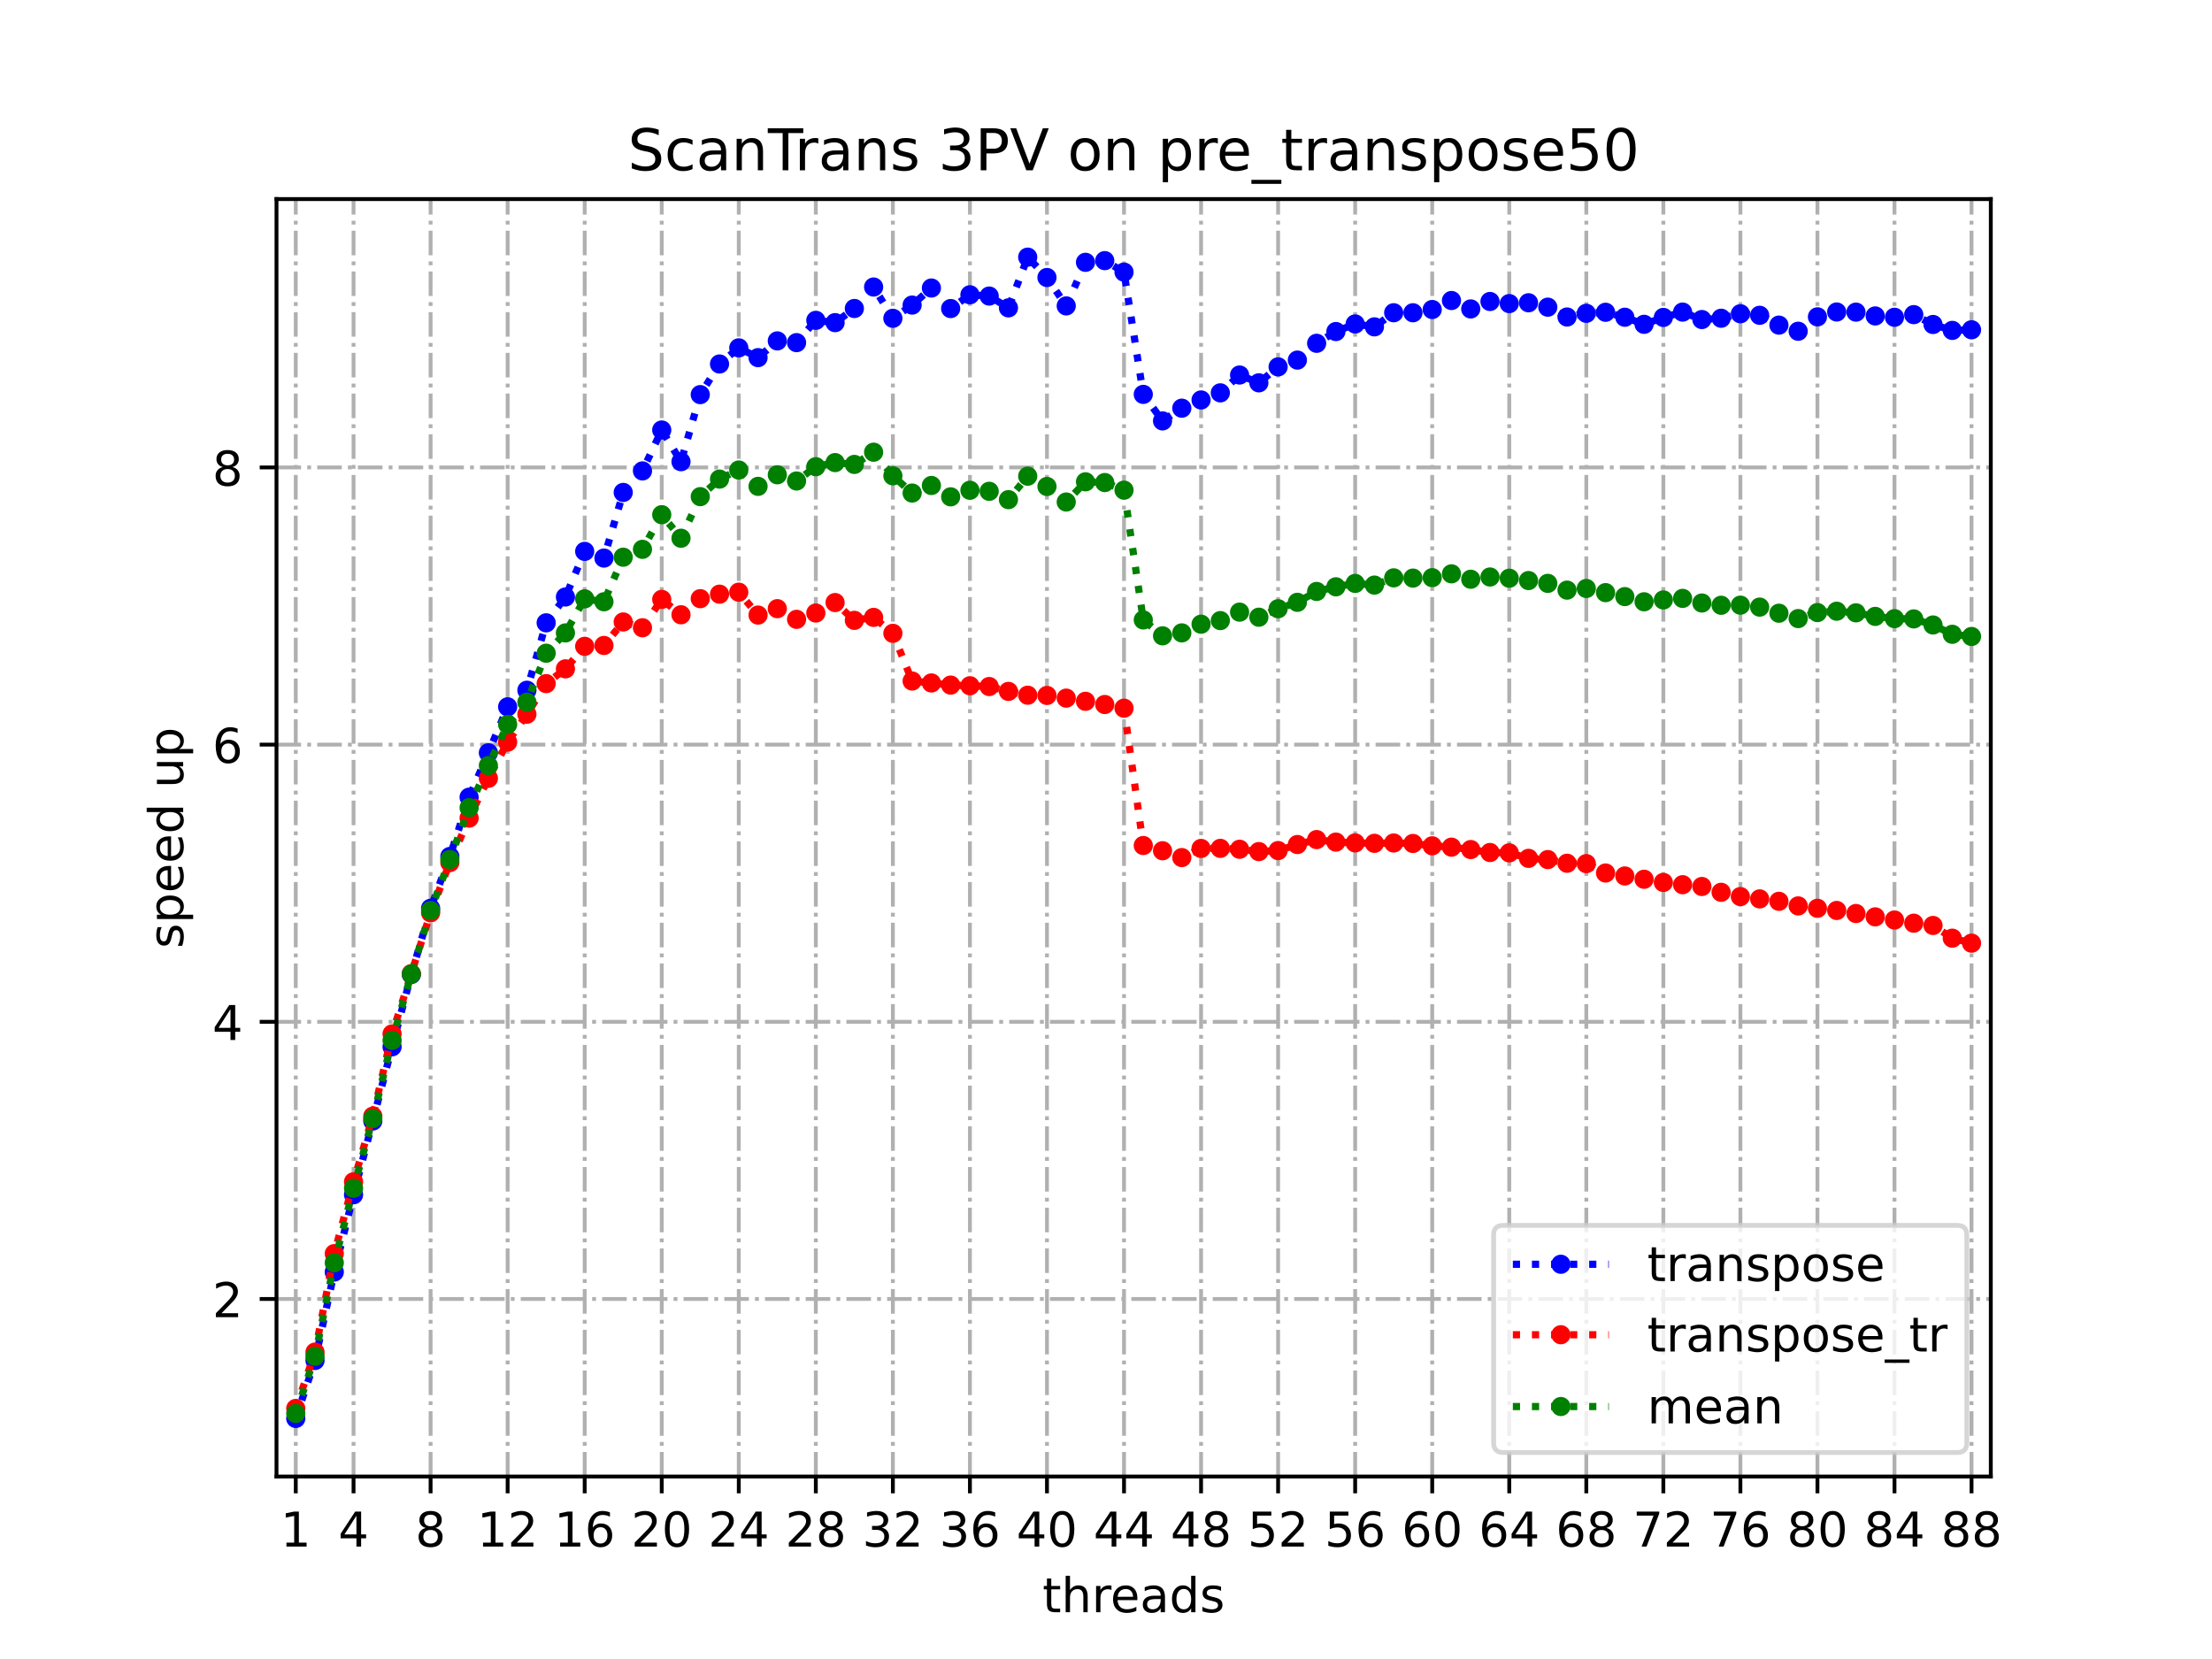 <?xml version="1.0" encoding="utf-8" standalone="no"?>
<!DOCTYPE svg PUBLIC "-//W3C//DTD SVG 1.1//EN"
  "http://www.w3.org/Graphics/SVG/1.1/DTD/svg11.dtd">
<!-- Created with matplotlib (https://matplotlib.org/) -->
<svg height="345.6pt" version="1.1" viewBox="0 0 460.8 345.6" width="460.8pt" xmlns="http://www.w3.org/2000/svg" xmlns:xlink="http://www.w3.org/1999/xlink">
 <defs>
  <style type="text/css">
*{stroke-linecap:butt;stroke-linejoin:round;}
  </style>
 </defs>
 <g id="figure_1">
  <g id="patch_1">
   <path d="M 0 345.6 
L 460.8 345.6 
L 460.8 0 
L 0 0 
z
" style="fill:#ffffff;"/>
  </g>
  <g id="axes_1">
   <g id="patch_2">
    <path d="M 57.6 307.584 
L 414.72 307.584 
L 414.72 41.472 
L 57.6 41.472 
z
" style="fill:#ffffff;"/>
   </g>
   <g id="matplotlib.axis_1">
    <g id="xtick_1">
     <g id="line2d_1">
      <path clip-path="url(#p9946d6acb0)" d="M 61.613 307.584 
L 61.613 41.472 
" style="fill:none;stroke:#b0b0b0;stroke-dasharray:5.12,1.28,0.8,1.28;stroke-dashoffset:0;stroke-width:0.8;"/>
     </g>
     <g id="line2d_2">
      <defs>
       <path d="M 0 0 
L 0 3.5 
" id="me29cd2edef" style="stroke:#000000;stroke-width:0.8;"/>
      </defs>
      <g>
       <use style="stroke:#000000;stroke-width:0.8;" x="61.613" xlink:href="#me29cd2edef" y="307.584"/>
      </g>
     </g>
     <g id="text_1">
      <!-- 1 -->
      <defs>
       <path d="M 12.406 8.297 
L 28.516 8.297 
L 28.516 63.922 
L 10.984 60.406 
L 10.984 69.391 
L 28.422 72.906 
L 38.281 72.906 
L 38.281 8.297 
L 54.391 8.297 
L 54.391 0 
L 12.406 0 
z
" id="DejaVuSans-49"/>
      </defs>
      <g transform="translate(58.431 322.182)scale(0.1 -0.1)">
       <use xlink:href="#DejaVuSans-49"/>
      </g>
     </g>
    </g>
    <g id="xtick_2">
     <g id="line2d_3">
      <path clip-path="url(#p9946d6acb0)" d="M 73.65 307.584 
L 73.65 41.472 
" style="fill:none;stroke:#b0b0b0;stroke-dasharray:5.12,1.28,0.8,1.28;stroke-dashoffset:0;stroke-width:0.8;"/>
     </g>
     <g id="line2d_4">
      <g>
       <use style="stroke:#000000;stroke-width:0.8;" x="73.65" xlink:href="#me29cd2edef" y="307.584"/>
      </g>
     </g>
     <g id="text_2">
      <!-- 4 -->
      <defs>
       <path d="M 37.797 64.312 
L 12.891 25.391 
L 37.797 25.391 
z
M 35.203 72.906 
L 47.609 72.906 
L 47.609 25.391 
L 58.016 25.391 
L 58.016 17.188 
L 47.609 17.188 
L 47.609 0 
L 37.797 0 
L 37.797 17.188 
L 4.891 17.188 
L 4.891 26.703 
z
" id="DejaVuSans-52"/>
      </defs>
      <g transform="translate(70.469 322.182)scale(0.1 -0.1)">
       <use xlink:href="#DejaVuSans-52"/>
      </g>
     </g>
    </g>
    <g id="xtick_3">
     <g id="line2d_5">
      <path clip-path="url(#p9946d6acb0)" d="M 89.701 307.584 
L 89.701 41.472 
" style="fill:none;stroke:#b0b0b0;stroke-dasharray:5.12,1.28,0.8,1.28;stroke-dashoffset:0;stroke-width:0.8;"/>
     </g>
     <g id="line2d_6">
      <g>
       <use style="stroke:#000000;stroke-width:0.8;" x="89.701" xlink:href="#me29cd2edef" y="307.584"/>
      </g>
     </g>
     <g id="text_3">
      <!-- 8 -->
      <defs>
       <path d="M 31.781 34.625 
Q 24.75 34.625 20.719 30.859 
Q 16.703 27.094 16.703 20.516 
Q 16.703 13.922 20.719 10.156 
Q 24.75 6.391 31.781 6.391 
Q 38.812 6.391 42.859 10.172 
Q 46.922 13.969 46.922 20.516 
Q 46.922 27.094 42.891 30.859 
Q 38.875 34.625 31.781 34.625 
z
M 21.922 38.812 
Q 15.578 40.375 12.031 44.719 
Q 8.5 49.078 8.5 55.328 
Q 8.5 64.062 14.719 69.141 
Q 20.953 74.219 31.781 74.219 
Q 42.672 74.219 48.875 69.141 
Q 55.078 64.062 55.078 55.328 
Q 55.078 49.078 51.531 44.719 
Q 48 40.375 41.703 38.812 
Q 48.828 37.156 52.797 32.312 
Q 56.781 27.484 56.781 20.516 
Q 56.781 9.906 50.312 4.234 
Q 43.844 -1.422 31.781 -1.422 
Q 19.734 -1.422 13.25 4.234 
Q 6.781 9.906 6.781 20.516 
Q 6.781 27.484 10.781 32.312 
Q 14.797 37.156 21.922 38.812 
z
M 18.312 54.391 
Q 18.312 48.734 21.844 45.562 
Q 25.391 42.391 31.781 42.391 
Q 38.141 42.391 41.719 45.562 
Q 45.312 48.734 45.312 54.391 
Q 45.312 60.062 41.719 63.234 
Q 38.141 66.406 31.781 66.406 
Q 25.391 66.406 21.844 63.234 
Q 18.312 60.062 18.312 54.391 
z
" id="DejaVuSans-56"/>
      </defs>
      <g transform="translate(86.519 322.182)scale(0.1 -0.1)">
       <use xlink:href="#DejaVuSans-56"/>
      </g>
     </g>
    </g>
    <g id="xtick_4">
     <g id="line2d_7">
      <path clip-path="url(#p9946d6acb0)" d="M 105.751 307.584 
L 105.751 41.472 
" style="fill:none;stroke:#b0b0b0;stroke-dasharray:5.12,1.28,0.8,1.28;stroke-dashoffset:0;stroke-width:0.8;"/>
     </g>
     <g id="line2d_8">
      <g>
       <use style="stroke:#000000;stroke-width:0.8;" x="105.751" xlink:href="#me29cd2edef" y="307.584"/>
      </g>
     </g>
     <g id="text_4">
      <!-- 12 -->
      <defs>
       <path d="M 19.188 8.297 
L 53.609 8.297 
L 53.609 0 
L 7.328 0 
L 7.328 8.297 
Q 12.938 14.109 22.625 23.891 
Q 32.328 33.688 34.812 36.531 
Q 39.547 41.844 41.422 45.531 
Q 43.312 49.219 43.312 52.781 
Q 43.312 58.594 39.234 62.25 
Q 35.156 65.922 28.609 65.922 
Q 23.969 65.922 18.812 64.312 
Q 13.672 62.703 7.812 59.422 
L 7.812 69.391 
Q 13.766 71.781 18.938 73 
Q 24.125 74.219 28.422 74.219 
Q 39.75 74.219 46.484 68.547 
Q 53.219 62.891 53.219 53.422 
Q 53.219 48.922 51.531 44.891 
Q 49.859 40.875 45.406 35.406 
Q 44.188 33.984 37.641 27.219 
Q 31.109 20.453 19.188 8.297 
z
" id="DejaVuSans-50"/>
      </defs>
      <g transform="translate(99.389 322.182)scale(0.1 -0.1)">
       <use xlink:href="#DejaVuSans-49"/>
       <use x="63.623" xlink:href="#DejaVuSans-50"/>
      </g>
     </g>
    </g>
    <g id="xtick_5">
     <g id="line2d_9">
      <path clip-path="url(#p9946d6acb0)" d="M 121.801 307.584 
L 121.801 41.472 
" style="fill:none;stroke:#b0b0b0;stroke-dasharray:5.12,1.28,0.8,1.28;stroke-dashoffset:0;stroke-width:0.8;"/>
     </g>
     <g id="line2d_10">
      <g>
       <use style="stroke:#000000;stroke-width:0.8;" x="121.801" xlink:href="#me29cd2edef" y="307.584"/>
      </g>
     </g>
     <g id="text_5">
      <!-- 16 -->
      <defs>
       <path d="M 33.016 40.375 
Q 26.375 40.375 22.484 35.828 
Q 18.609 31.297 18.609 23.391 
Q 18.609 15.531 22.484 10.953 
Q 26.375 6.391 33.016 6.391 
Q 39.656 6.391 43.531 10.953 
Q 47.406 15.531 47.406 23.391 
Q 47.406 31.297 43.531 35.828 
Q 39.656 40.375 33.016 40.375 
z
M 52.594 71.297 
L 52.594 62.312 
Q 48.875 64.062 45.094 64.984 
Q 41.312 65.922 37.594 65.922 
Q 27.828 65.922 22.672 59.328 
Q 17.531 52.734 16.797 39.406 
Q 19.672 43.656 24.016 45.922 
Q 28.375 48.188 33.594 48.188 
Q 44.578 48.188 50.953 41.516 
Q 57.328 34.859 57.328 23.391 
Q 57.328 12.156 50.688 5.359 
Q 44.047 -1.422 33.016 -1.422 
Q 20.359 -1.422 13.672 8.266 
Q 6.984 17.969 6.984 36.375 
Q 6.984 53.656 15.188 63.938 
Q 23.391 74.219 37.203 74.219 
Q 40.922 74.219 44.703 73.484 
Q 48.484 72.75 52.594 71.297 
z
" id="DejaVuSans-54"/>
      </defs>
      <g transform="translate(115.439 322.182)scale(0.1 -0.1)">
       <use xlink:href="#DejaVuSans-49"/>
       <use x="63.623" xlink:href="#DejaVuSans-54"/>
      </g>
     </g>
    </g>
    <g id="xtick_6">
     <g id="line2d_11">
      <path clip-path="url(#p9946d6acb0)" d="M 137.852 307.584 
L 137.852 41.472 
" style="fill:none;stroke:#b0b0b0;stroke-dasharray:5.12,1.28,0.8,1.28;stroke-dashoffset:0;stroke-width:0.8;"/>
     </g>
     <g id="line2d_12">
      <g>
       <use style="stroke:#000000;stroke-width:0.8;" x="137.852" xlink:href="#me29cd2edef" y="307.584"/>
      </g>
     </g>
     <g id="text_6">
      <!-- 20 -->
      <defs>
       <path d="M 31.781 66.406 
Q 24.172 66.406 20.328 58.906 
Q 16.5 51.422 16.5 36.375 
Q 16.5 21.391 20.328 13.891 
Q 24.172 6.391 31.781 6.391 
Q 39.453 6.391 43.281 13.891 
Q 47.125 21.391 47.125 36.375 
Q 47.125 51.422 43.281 58.906 
Q 39.453 66.406 31.781 66.406 
z
M 31.781 74.219 
Q 44.047 74.219 50.516 64.516 
Q 56.984 54.828 56.984 36.375 
Q 56.984 17.969 50.516 8.266 
Q 44.047 -1.422 31.781 -1.422 
Q 19.531 -1.422 13.062 8.266 
Q 6.594 17.969 6.594 36.375 
Q 6.594 54.828 13.062 64.516 
Q 19.531 74.219 31.781 74.219 
z
" id="DejaVuSans-48"/>
      </defs>
      <g transform="translate(131.489 322.182)scale(0.1 -0.1)">
       <use xlink:href="#DejaVuSans-50"/>
       <use x="63.623" xlink:href="#DejaVuSans-48"/>
      </g>
     </g>
    </g>
    <g id="xtick_7">
     <g id="line2d_13">
      <path clip-path="url(#p9946d6acb0)" d="M 153.902 307.584 
L 153.902 41.472 
" style="fill:none;stroke:#b0b0b0;stroke-dasharray:5.12,1.28,0.8,1.28;stroke-dashoffset:0;stroke-width:0.8;"/>
     </g>
     <g id="line2d_14">
      <g>
       <use style="stroke:#000000;stroke-width:0.8;" x="153.902" xlink:href="#me29cd2edef" y="307.584"/>
      </g>
     </g>
     <g id="text_7">
      <!-- 24 -->
      <g transform="translate(147.54 322.182)scale(0.1 -0.1)">
       <use xlink:href="#DejaVuSans-50"/>
       <use x="63.623" xlink:href="#DejaVuSans-52"/>
      </g>
     </g>
    </g>
    <g id="xtick_8">
     <g id="line2d_15">
      <path clip-path="url(#p9946d6acb0)" d="M 169.952 307.584 
L 169.952 41.472 
" style="fill:none;stroke:#b0b0b0;stroke-dasharray:5.12,1.28,0.8,1.28;stroke-dashoffset:0;stroke-width:0.8;"/>
     </g>
     <g id="line2d_16">
      <g>
       <use style="stroke:#000000;stroke-width:0.8;" x="169.952" xlink:href="#me29cd2edef" y="307.584"/>
      </g>
     </g>
     <g id="text_8">
      <!-- 28 -->
      <g transform="translate(163.59 322.182)scale(0.1 -0.1)">
       <use xlink:href="#DejaVuSans-50"/>
       <use x="63.623" xlink:href="#DejaVuSans-56"/>
      </g>
     </g>
    </g>
    <g id="xtick_9">
     <g id="line2d_17">
      <path clip-path="url(#p9946d6acb0)" d="M 186.003 307.584 
L 186.003 41.472 
" style="fill:none;stroke:#b0b0b0;stroke-dasharray:5.12,1.28,0.8,1.28;stroke-dashoffset:0;stroke-width:0.8;"/>
     </g>
     <g id="line2d_18">
      <g>
       <use style="stroke:#000000;stroke-width:0.8;" x="186.003" xlink:href="#me29cd2edef" y="307.584"/>
      </g>
     </g>
     <g id="text_9">
      <!-- 32 -->
      <defs>
       <path d="M 40.578 39.312 
Q 47.656 37.797 51.625 33 
Q 55.609 28.219 55.609 21.188 
Q 55.609 10.406 48.188 4.484 
Q 40.766 -1.422 27.094 -1.422 
Q 22.516 -1.422 17.656 -0.516 
Q 12.797 0.391 7.625 2.203 
L 7.625 11.719 
Q 11.719 9.328 16.594 8.109 
Q 21.484 6.891 26.812 6.891 
Q 36.078 6.891 40.938 10.547 
Q 45.797 14.203 45.797 21.188 
Q 45.797 27.641 41.281 31.266 
Q 36.766 34.906 28.719 34.906 
L 20.219 34.906 
L 20.219 43.016 
L 29.109 43.016 
Q 36.375 43.016 40.234 45.922 
Q 44.094 48.828 44.094 54.297 
Q 44.094 59.906 40.109 62.906 
Q 36.141 65.922 28.719 65.922 
Q 24.656 65.922 20.016 65.031 
Q 15.375 64.156 9.812 62.312 
L 9.812 71.094 
Q 15.438 72.656 20.344 73.438 
Q 25.25 74.219 29.594 74.219 
Q 40.828 74.219 47.359 69.109 
Q 53.906 64.016 53.906 55.328 
Q 53.906 49.266 50.438 45.094 
Q 46.969 40.922 40.578 39.312 
z
" id="DejaVuSans-51"/>
      </defs>
      <g transform="translate(179.64 322.182)scale(0.1 -0.1)">
       <use xlink:href="#DejaVuSans-51"/>
       <use x="63.623" xlink:href="#DejaVuSans-50"/>
      </g>
     </g>
    </g>
    <g id="xtick_10">
     <g id="line2d_19">
      <path clip-path="url(#p9946d6acb0)" d="M 202.053 307.584 
L 202.053 41.472 
" style="fill:none;stroke:#b0b0b0;stroke-dasharray:5.12,1.28,0.8,1.28;stroke-dashoffset:0;stroke-width:0.8;"/>
     </g>
     <g id="line2d_20">
      <g>
       <use style="stroke:#000000;stroke-width:0.8;" x="202.053" xlink:href="#me29cd2edef" y="307.584"/>
      </g>
     </g>
     <g id="text_10">
      <!-- 36 -->
      <g transform="translate(195.691 322.182)scale(0.1 -0.1)">
       <use xlink:href="#DejaVuSans-51"/>
       <use x="63.623" xlink:href="#DejaVuSans-54"/>
      </g>
     </g>
    </g>
    <g id="xtick_11">
     <g id="line2d_21">
      <path clip-path="url(#p9946d6acb0)" d="M 218.103 307.584 
L 218.103 41.472 
" style="fill:none;stroke:#b0b0b0;stroke-dasharray:5.12,1.28,0.8,1.28;stroke-dashoffset:0;stroke-width:0.8;"/>
     </g>
     <g id="line2d_22">
      <g>
       <use style="stroke:#000000;stroke-width:0.8;" x="218.103" xlink:href="#me29cd2edef" y="307.584"/>
      </g>
     </g>
     <g id="text_11">
      <!-- 40 -->
      <g transform="translate(211.741 322.182)scale(0.1 -0.1)">
       <use xlink:href="#DejaVuSans-52"/>
       <use x="63.623" xlink:href="#DejaVuSans-48"/>
      </g>
     </g>
    </g>
    <g id="xtick_12">
     <g id="line2d_23">
      <path clip-path="url(#p9946d6acb0)" d="M 234.154 307.584 
L 234.154 41.472 
" style="fill:none;stroke:#b0b0b0;stroke-dasharray:5.12,1.28,0.8,1.28;stroke-dashoffset:0;stroke-width:0.8;"/>
     </g>
     <g id="line2d_24">
      <g>
       <use style="stroke:#000000;stroke-width:0.8;" x="234.154" xlink:href="#me29cd2edef" y="307.584"/>
      </g>
     </g>
     <g id="text_12">
      <!-- 44 -->
      <g transform="translate(227.791 322.182)scale(0.1 -0.1)">
       <use xlink:href="#DejaVuSans-52"/>
       <use x="63.623" xlink:href="#DejaVuSans-52"/>
      </g>
     </g>
    </g>
    <g id="xtick_13">
     <g id="line2d_25">
      <path clip-path="url(#p9946d6acb0)" d="M 250.204 307.584 
L 250.204 41.472 
" style="fill:none;stroke:#b0b0b0;stroke-dasharray:5.12,1.28,0.8,1.28;stroke-dashoffset:0;stroke-width:0.8;"/>
     </g>
     <g id="line2d_26">
      <g>
       <use style="stroke:#000000;stroke-width:0.8;" x="250.204" xlink:href="#me29cd2edef" y="307.584"/>
      </g>
     </g>
     <g id="text_13">
      <!-- 48 -->
      <g transform="translate(243.842 322.182)scale(0.1 -0.1)">
       <use xlink:href="#DejaVuSans-52"/>
       <use x="63.623" xlink:href="#DejaVuSans-56"/>
      </g>
     </g>
    </g>
    <g id="xtick_14">
     <g id="line2d_27">
      <path clip-path="url(#p9946d6acb0)" d="M 266.254 307.584 
L 266.254 41.472 
" style="fill:none;stroke:#b0b0b0;stroke-dasharray:5.12,1.28,0.8,1.28;stroke-dashoffset:0;stroke-width:0.8;"/>
     </g>
     <g id="line2d_28">
      <g>
       <use style="stroke:#000000;stroke-width:0.8;" x="266.254" xlink:href="#me29cd2edef" y="307.584"/>
      </g>
     </g>
     <g id="text_14">
      <!-- 52 -->
      <defs>
       <path d="M 10.797 72.906 
L 49.516 72.906 
L 49.516 64.594 
L 19.828 64.594 
L 19.828 46.734 
Q 21.969 47.469 24.109 47.828 
Q 26.266 48.188 28.422 48.188 
Q 40.625 48.188 47.75 41.5 
Q 54.891 34.812 54.891 23.391 
Q 54.891 11.625 47.562 5.094 
Q 40.234 -1.422 26.906 -1.422 
Q 22.312 -1.422 17.547 -0.641 
Q 12.797 0.141 7.719 1.703 
L 7.719 11.625 
Q 12.109 9.234 16.797 8.062 
Q 21.484 6.891 26.703 6.891 
Q 35.156 6.891 40.078 11.328 
Q 45.016 15.766 45.016 23.391 
Q 45.016 31 40.078 35.438 
Q 35.156 39.891 26.703 39.891 
Q 22.75 39.891 18.812 39.016 
Q 14.891 38.141 10.797 36.281 
z
" id="DejaVuSans-53"/>
      </defs>
      <g transform="translate(259.892 322.182)scale(0.1 -0.1)">
       <use xlink:href="#DejaVuSans-53"/>
       <use x="63.623" xlink:href="#DejaVuSans-50"/>
      </g>
     </g>
    </g>
    <g id="xtick_15">
     <g id="line2d_29">
      <path clip-path="url(#p9946d6acb0)" d="M 282.305 307.584 
L 282.305 41.472 
" style="fill:none;stroke:#b0b0b0;stroke-dasharray:5.12,1.28,0.8,1.28;stroke-dashoffset:0;stroke-width:0.8;"/>
     </g>
     <g id="line2d_30">
      <g>
       <use style="stroke:#000000;stroke-width:0.8;" x="282.305" xlink:href="#me29cd2edef" y="307.584"/>
      </g>
     </g>
     <g id="text_15">
      <!-- 56 -->
      <g transform="translate(275.942 322.182)scale(0.1 -0.1)">
       <use xlink:href="#DejaVuSans-53"/>
       <use x="63.623" xlink:href="#DejaVuSans-54"/>
      </g>
     </g>
    </g>
    <g id="xtick_16">
     <g id="line2d_31">
      <path clip-path="url(#p9946d6acb0)" d="M 298.355 307.584 
L 298.355 41.472 
" style="fill:none;stroke:#b0b0b0;stroke-dasharray:5.12,1.28,0.8,1.28;stroke-dashoffset:0;stroke-width:0.8;"/>
     </g>
     <g id="line2d_32">
      <g>
       <use style="stroke:#000000;stroke-width:0.8;" x="298.355" xlink:href="#me29cd2edef" y="307.584"/>
      </g>
     </g>
     <g id="text_16">
      <!-- 60 -->
      <g transform="translate(291.993 322.182)scale(0.1 -0.1)">
       <use xlink:href="#DejaVuSans-54"/>
       <use x="63.623" xlink:href="#DejaVuSans-48"/>
      </g>
     </g>
    </g>
    <g id="xtick_17">
     <g id="line2d_33">
      <path clip-path="url(#p9946d6acb0)" d="M 314.405 307.584 
L 314.405 41.472 
" style="fill:none;stroke:#b0b0b0;stroke-dasharray:5.12,1.28,0.8,1.28;stroke-dashoffset:0;stroke-width:0.8;"/>
     </g>
     <g id="line2d_34">
      <g>
       <use style="stroke:#000000;stroke-width:0.8;" x="314.405" xlink:href="#me29cd2edef" y="307.584"/>
      </g>
     </g>
     <g id="text_17">
      <!-- 64 -->
      <g transform="translate(308.043 322.182)scale(0.1 -0.1)">
       <use xlink:href="#DejaVuSans-54"/>
       <use x="63.623" xlink:href="#DejaVuSans-52"/>
      </g>
     </g>
    </g>
    <g id="xtick_18">
     <g id="line2d_35">
      <path clip-path="url(#p9946d6acb0)" d="M 330.456 307.584 
L 330.456 41.472 
" style="fill:none;stroke:#b0b0b0;stroke-dasharray:5.12,1.28,0.8,1.28;stroke-dashoffset:0;stroke-width:0.8;"/>
     </g>
     <g id="line2d_36">
      <g>
       <use style="stroke:#000000;stroke-width:0.8;" x="330.456" xlink:href="#me29cd2edef" y="307.584"/>
      </g>
     </g>
     <g id="text_18">
      <!-- 68 -->
      <g transform="translate(324.093 322.182)scale(0.1 -0.1)">
       <use xlink:href="#DejaVuSans-54"/>
       <use x="63.623" xlink:href="#DejaVuSans-56"/>
      </g>
     </g>
    </g>
    <g id="xtick_19">
     <g id="line2d_37">
      <path clip-path="url(#p9946d6acb0)" d="M 346.506 307.584 
L 346.506 41.472 
" style="fill:none;stroke:#b0b0b0;stroke-dasharray:5.12,1.28,0.8,1.28;stroke-dashoffset:0;stroke-width:0.8;"/>
     </g>
     <g id="line2d_38">
      <g>
       <use style="stroke:#000000;stroke-width:0.8;" x="346.506" xlink:href="#me29cd2edef" y="307.584"/>
      </g>
     </g>
     <g id="text_19">
      <!-- 72 -->
      <defs>
       <path d="M 8.203 72.906 
L 55.078 72.906 
L 55.078 68.703 
L 28.609 0 
L 18.312 0 
L 43.219 64.594 
L 8.203 64.594 
z
" id="DejaVuSans-55"/>
      </defs>
      <g transform="translate(340.144 322.182)scale(0.1 -0.1)">
       <use xlink:href="#DejaVuSans-55"/>
       <use x="63.623" xlink:href="#DejaVuSans-50"/>
      </g>
     </g>
    </g>
    <g id="xtick_20">
     <g id="line2d_39">
      <path clip-path="url(#p9946d6acb0)" d="M 362.556 307.584 
L 362.556 41.472 
" style="fill:none;stroke:#b0b0b0;stroke-dasharray:5.12,1.28,0.8,1.28;stroke-dashoffset:0;stroke-width:0.8;"/>
     </g>
     <g id="line2d_40">
      <g>
       <use style="stroke:#000000;stroke-width:0.8;" x="362.556" xlink:href="#me29cd2edef" y="307.584"/>
      </g>
     </g>
     <g id="text_20">
      <!-- 76 -->
      <g transform="translate(356.194 322.182)scale(0.1 -0.1)">
       <use xlink:href="#DejaVuSans-55"/>
       <use x="63.623" xlink:href="#DejaVuSans-54"/>
      </g>
     </g>
    </g>
    <g id="xtick_21">
     <g id="line2d_41">
      <path clip-path="url(#p9946d6acb0)" d="M 378.607 307.584 
L 378.607 41.472 
" style="fill:none;stroke:#b0b0b0;stroke-dasharray:5.12,1.28,0.8,1.28;stroke-dashoffset:0;stroke-width:0.8;"/>
     </g>
     <g id="line2d_42">
      <g>
       <use style="stroke:#000000;stroke-width:0.8;" x="378.607" xlink:href="#me29cd2edef" y="307.584"/>
      </g>
     </g>
     <g id="text_21">
      <!-- 80 -->
      <g transform="translate(372.244 322.182)scale(0.1 -0.1)">
       <use xlink:href="#DejaVuSans-56"/>
       <use x="63.623" xlink:href="#DejaVuSans-48"/>
      </g>
     </g>
    </g>
    <g id="xtick_22">
     <g id="line2d_43">
      <path clip-path="url(#p9946d6acb0)" d="M 394.657 307.584 
L 394.657 41.472 
" style="fill:none;stroke:#b0b0b0;stroke-dasharray:5.12,1.28,0.8,1.28;stroke-dashoffset:0;stroke-width:0.8;"/>
     </g>
     <g id="line2d_44">
      <g>
       <use style="stroke:#000000;stroke-width:0.8;" x="394.657" xlink:href="#me29cd2edef" y="307.584"/>
      </g>
     </g>
     <g id="text_22">
      <!-- 84 -->
      <g transform="translate(388.295 322.182)scale(0.1 -0.1)">
       <use xlink:href="#DejaVuSans-56"/>
       <use x="63.623" xlink:href="#DejaVuSans-52"/>
      </g>
     </g>
    </g>
    <g id="xtick_23">
     <g id="line2d_45">
      <path clip-path="url(#p9946d6acb0)" d="M 410.707 307.584 
L 410.707 41.472 
" style="fill:none;stroke:#b0b0b0;stroke-dasharray:5.12,1.28,0.8,1.28;stroke-dashoffset:0;stroke-width:0.8;"/>
     </g>
     <g id="line2d_46">
      <g>
       <use style="stroke:#000000;stroke-width:0.8;" x="410.707" xlink:href="#me29cd2edef" y="307.584"/>
      </g>
     </g>
     <g id="text_23">
      <!-- 88 -->
      <g transform="translate(404.345 322.182)scale(0.1 -0.1)">
       <use xlink:href="#DejaVuSans-56"/>
       <use x="63.623" xlink:href="#DejaVuSans-56"/>
      </g>
     </g>
    </g>
    <g id="text_24">
     <!-- threads -->
     <defs>
      <path d="M 18.312 70.219 
L 18.312 54.688 
L 36.812 54.688 
L 36.812 47.703 
L 18.312 47.703 
L 18.312 18.016 
Q 18.312 11.328 20.141 9.422 
Q 21.969 7.516 27.594 7.516 
L 36.812 7.516 
L 36.812 0 
L 27.594 0 
Q 17.188 0 13.234 3.875 
Q 9.281 7.766 9.281 18.016 
L 9.281 47.703 
L 2.688 47.703 
L 2.688 54.688 
L 9.281 54.688 
L 9.281 70.219 
z
" id="DejaVuSans-116"/>
      <path d="M 54.891 33.016 
L 54.891 0 
L 45.906 0 
L 45.906 32.719 
Q 45.906 40.484 42.875 44.328 
Q 39.844 48.188 33.797 48.188 
Q 26.516 48.188 22.312 43.547 
Q 18.109 38.922 18.109 30.906 
L 18.109 0 
L 9.078 0 
L 9.078 75.984 
L 18.109 75.984 
L 18.109 46.188 
Q 21.344 51.125 25.703 53.562 
Q 30.078 56 35.797 56 
Q 45.219 56 50.047 50.172 
Q 54.891 44.344 54.891 33.016 
z
" id="DejaVuSans-104"/>
      <path d="M 41.109 46.297 
Q 39.594 47.172 37.812 47.578 
Q 36.031 48 33.891 48 
Q 26.266 48 22.188 43.047 
Q 18.109 38.094 18.109 28.812 
L 18.109 0 
L 9.078 0 
L 9.078 54.688 
L 18.109 54.688 
L 18.109 46.188 
Q 20.953 51.172 25.484 53.578 
Q 30.031 56 36.531 56 
Q 37.453 56 38.578 55.875 
Q 39.703 55.766 41.062 55.516 
z
" id="DejaVuSans-114"/>
      <path d="M 56.203 29.594 
L 56.203 25.203 
L 14.891 25.203 
Q 15.484 15.922 20.484 11.062 
Q 25.484 6.203 34.422 6.203 
Q 39.594 6.203 44.453 7.469 
Q 49.312 8.734 54.109 11.281 
L 54.109 2.781 
Q 49.266 0.734 44.188 -0.344 
Q 39.109 -1.422 33.891 -1.422 
Q 20.797 -1.422 13.156 6.188 
Q 5.516 13.812 5.516 26.812 
Q 5.516 40.234 12.766 48.109 
Q 20.016 56 32.328 56 
Q 43.359 56 49.781 48.891 
Q 56.203 41.797 56.203 29.594 
z
M 47.219 32.234 
Q 47.125 39.594 43.094 43.984 
Q 39.062 48.391 32.422 48.391 
Q 24.906 48.391 20.391 44.141 
Q 15.875 39.891 15.188 32.172 
z
" id="DejaVuSans-101"/>
      <path d="M 34.281 27.484 
Q 23.391 27.484 19.188 25 
Q 14.984 22.516 14.984 16.5 
Q 14.984 11.719 18.141 8.906 
Q 21.297 6.109 26.703 6.109 
Q 34.188 6.109 38.703 11.406 
Q 43.219 16.703 43.219 25.484 
L 43.219 27.484 
z
M 52.203 31.203 
L 52.203 0 
L 43.219 0 
L 43.219 8.297 
Q 40.141 3.328 35.547 0.953 
Q 30.953 -1.422 24.312 -1.422 
Q 15.922 -1.422 10.953 3.297 
Q 6 8.016 6 15.922 
Q 6 25.141 12.172 29.828 
Q 18.359 34.516 30.609 34.516 
L 43.219 34.516 
L 43.219 35.406 
Q 43.219 41.609 39.141 45 
Q 35.062 48.391 27.688 48.391 
Q 23 48.391 18.547 47.266 
Q 14.109 46.141 10.016 43.891 
L 10.016 52.203 
Q 14.938 54.109 19.578 55.047 
Q 24.219 56 28.609 56 
Q 40.484 56 46.344 49.844 
Q 52.203 43.703 52.203 31.203 
z
" id="DejaVuSans-97"/>
      <path d="M 45.406 46.391 
L 45.406 75.984 
L 54.391 75.984 
L 54.391 0 
L 45.406 0 
L 45.406 8.203 
Q 42.578 3.328 38.25 0.953 
Q 33.938 -1.422 27.875 -1.422 
Q 17.969 -1.422 11.734 6.484 
Q 5.516 14.406 5.516 27.297 
Q 5.516 40.188 11.734 48.094 
Q 17.969 56 27.875 56 
Q 33.938 56 38.25 53.625 
Q 42.578 51.266 45.406 46.391 
z
M 14.797 27.297 
Q 14.797 17.391 18.875 11.75 
Q 22.953 6.109 30.078 6.109 
Q 37.203 6.109 41.297 11.75 
Q 45.406 17.391 45.406 27.297 
Q 45.406 37.203 41.297 42.844 
Q 37.203 48.484 30.078 48.484 
Q 22.953 48.484 18.875 42.844 
Q 14.797 37.203 14.797 27.297 
z
" id="DejaVuSans-100"/>
      <path d="M 44.281 53.078 
L 44.281 44.578 
Q 40.484 46.531 36.375 47.5 
Q 32.281 48.484 27.875 48.484 
Q 21.188 48.484 17.844 46.438 
Q 14.5 44.391 14.5 40.281 
Q 14.5 37.156 16.891 35.375 
Q 19.281 33.594 26.516 31.984 
L 29.594 31.297 
Q 39.156 29.25 43.188 25.516 
Q 47.219 21.781 47.219 15.094 
Q 47.219 7.469 41.188 3.016 
Q 35.156 -1.422 24.609 -1.422 
Q 20.219 -1.422 15.453 -0.562 
Q 10.688 0.297 5.422 2 
L 5.422 11.281 
Q 10.406 8.688 15.234 7.391 
Q 20.062 6.109 24.812 6.109 
Q 31.156 6.109 34.562 8.281 
Q 37.984 10.453 37.984 14.406 
Q 37.984 18.062 35.516 20.016 
Q 33.062 21.969 24.703 23.781 
L 21.578 24.516 
Q 13.234 26.266 9.516 29.906 
Q 5.812 33.547 5.812 39.891 
Q 5.812 47.609 11.281 51.797 
Q 16.75 56 26.812 56 
Q 31.781 56 36.172 55.266 
Q 40.578 54.547 44.281 53.078 
z
" id="DejaVuSans-115"/>
     </defs>
     <g transform="translate(217.169 335.861)scale(0.1 -0.1)">
      <use xlink:href="#DejaVuSans-116"/>
      <use x="39.209" xlink:href="#DejaVuSans-104"/>
      <use x="102.588" xlink:href="#DejaVuSans-114"/>
      <use x="141.451" xlink:href="#DejaVuSans-101"/>
      <use x="202.975" xlink:href="#DejaVuSans-97"/>
      <use x="264.254" xlink:href="#DejaVuSans-100"/>
      <use x="327.73" xlink:href="#DejaVuSans-115"/>
     </g>
    </g>
   </g>
   <g id="matplotlib.axis_2">
    <g id="ytick_1">
     <g id="line2d_47">
      <path clip-path="url(#p9946d6acb0)" d="M 57.6 270.596 
L 414.72 270.596 
" style="fill:none;stroke:#b0b0b0;stroke-dasharray:5.12,1.28,0.8,1.28;stroke-dashoffset:0;stroke-width:0.8;"/>
     </g>
     <g id="line2d_48">
      <defs>
       <path d="M 0 0 
L -3.5 0 
" id="mf114c89bdf" style="stroke:#000000;stroke-width:0.8;"/>
      </defs>
      <g>
       <use style="stroke:#000000;stroke-width:0.8;" x="57.6" xlink:href="#mf114c89bdf" y="270.596"/>
      </g>
     </g>
     <g id="text_25">
      <!-- 2 -->
      <g transform="translate(44.237 274.395)scale(0.1 -0.1)">
       <use xlink:href="#DejaVuSans-50"/>
      </g>
     </g>
    </g>
    <g id="ytick_2">
     <g id="line2d_49">
      <path clip-path="url(#p9946d6acb0)" d="M 57.6 212.856 
L 414.72 212.856 
" style="fill:none;stroke:#b0b0b0;stroke-dasharray:5.12,1.28,0.8,1.28;stroke-dashoffset:0;stroke-width:0.8;"/>
     </g>
     <g id="line2d_50">
      <g>
       <use style="stroke:#000000;stroke-width:0.8;" x="57.6" xlink:href="#mf114c89bdf" y="212.856"/>
      </g>
     </g>
     <g id="text_26">
      <!-- 4 -->
      <g transform="translate(44.237 216.655)scale(0.1 -0.1)">
       <use xlink:href="#DejaVuSans-52"/>
      </g>
     </g>
    </g>
    <g id="ytick_3">
     <g id="line2d_51">
      <path clip-path="url(#p9946d6acb0)" d="M 57.6 155.115 
L 414.72 155.115 
" style="fill:none;stroke:#b0b0b0;stroke-dasharray:5.12,1.28,0.8,1.28;stroke-dashoffset:0;stroke-width:0.8;"/>
     </g>
     <g id="line2d_52">
      <g>
       <use style="stroke:#000000;stroke-width:0.8;" x="57.6" xlink:href="#mf114c89bdf" y="155.115"/>
      </g>
     </g>
     <g id="text_27">
      <!-- 6 -->
      <g transform="translate(44.237 158.914)scale(0.1 -0.1)">
       <use xlink:href="#DejaVuSans-54"/>
      </g>
     </g>
    </g>
    <g id="ytick_4">
     <g id="line2d_53">
      <path clip-path="url(#p9946d6acb0)" d="M 57.6 97.374 
L 414.72 97.374 
" style="fill:none;stroke:#b0b0b0;stroke-dasharray:5.12,1.28,0.8,1.28;stroke-dashoffset:0;stroke-width:0.8;"/>
     </g>
     <g id="line2d_54">
      <g>
       <use style="stroke:#000000;stroke-width:0.8;" x="57.6" xlink:href="#mf114c89bdf" y="97.374"/>
      </g>
     </g>
     <g id="text_28">
      <!-- 8 -->
      <g transform="translate(44.237 101.174)scale(0.1 -0.1)">
       <use xlink:href="#DejaVuSans-56"/>
      </g>
     </g>
    </g>
    <g id="text_29">
     <!-- speed up -->
     <defs>
      <path d="M 18.109 8.203 
L 18.109 -20.797 
L 9.078 -20.797 
L 9.078 54.688 
L 18.109 54.688 
L 18.109 46.391 
Q 20.953 51.266 25.266 53.625 
Q 29.594 56 35.594 56 
Q 45.562 56 51.781 48.094 
Q 58.016 40.188 58.016 27.297 
Q 58.016 14.406 51.781 6.484 
Q 45.562 -1.422 35.594 -1.422 
Q 29.594 -1.422 25.266 0.953 
Q 20.953 3.328 18.109 8.203 
z
M 48.688 27.297 
Q 48.688 37.203 44.609 42.844 
Q 40.531 48.484 33.406 48.484 
Q 26.266 48.484 22.188 42.844 
Q 18.109 37.203 18.109 27.297 
Q 18.109 17.391 22.188 11.75 
Q 26.266 6.109 33.406 6.109 
Q 40.531 6.109 44.609 11.75 
Q 48.688 17.391 48.688 27.297 
z
" id="DejaVuSans-112"/>
      <path id="DejaVuSans-32"/>
      <path d="M 8.5 21.578 
L 8.5 54.688 
L 17.484 54.688 
L 17.484 21.922 
Q 17.484 14.156 20.5 10.266 
Q 23.531 6.391 29.594 6.391 
Q 36.859 6.391 41.078 11.031 
Q 45.312 15.672 45.312 23.688 
L 45.312 54.688 
L 54.297 54.688 
L 54.297 0 
L 45.312 0 
L 45.312 8.406 
Q 42.047 3.422 37.719 1 
Q 33.406 -1.422 27.688 -1.422 
Q 18.266 -1.422 13.375 4.438 
Q 8.5 10.297 8.5 21.578 
z
M 31.109 56 
z
" id="DejaVuSans-117"/>
     </defs>
     <g transform="translate(38.158 197.566)rotate(-90)scale(0.1 -0.1)">
      <use xlink:href="#DejaVuSans-115"/>
      <use x="52.1" xlink:href="#DejaVuSans-112"/>
      <use x="115.576" xlink:href="#DejaVuSans-101"/>
      <use x="177.1" xlink:href="#DejaVuSans-101"/>
      <use x="238.623" xlink:href="#DejaVuSans-100"/>
      <use x="302.1" xlink:href="#DejaVuSans-32"/>
      <use x="333.887" xlink:href="#DejaVuSans-117"/>
      <use x="397.266" xlink:href="#DejaVuSans-112"/>
     </g>
    </g>
   </g>
   <g id="line2d_55">
    <path clip-path="url(#p9946d6acb0)" d="M 61.613 295.488 
L 65.625 283.41 
L 69.638 264.98 
L 73.65 248.888 
L 77.663 233.525 
L 81.676 218.066 
L 85.688 203.003 
L 89.701 189.217 
L 93.713 178.418 
L 97.726 166.072 
L 101.738 156.819 
L 105.751 147.244 
L 109.764 143.791 
L 113.776 129.747 
L 117.789 124.364 
L 121.801 114.863 
L 125.814 116.258 
L 129.827 102.584 
L 133.839 98.102 
L 137.852 89.577 
L 141.864 96.178 
L 145.877 82.206 
L 149.889 75.827 
L 153.902 72.463 
L 157.915 74.504 
L 161.927 71.016 
L 165.94 71.377 
L 169.952 66.734 
L 173.965 67.212 
L 177.978 64.266 
L 181.99 59.794 
L 186.003 66.311 
L 190.015 63.551 
L 194.028 59.999 
L 198.04 64.279 
L 202.053 61.408 
L 206.066 61.675 
L 210.078 64.136 
L 214.091 53.568 
L 218.103 57.808 
L 222.116 63.728 
L 226.129 54.645 
L 230.141 54.294 
L 234.154 56.686 
L 238.166 82.158 
L 242.179 87.682 
L 246.191 85.033 
L 250.204 83.319 
L 254.217 81.838 
L 258.229 78.123 
L 262.242 79.75 
L 266.254 76.427 
L 270.267 75.015 
L 274.28 71.517 
L 278.292 69.066 
L 282.305 67.485 
L 286.317 68.092 
L 290.33 65.15 
L 294.342 65.154 
L 298.355 64.477 
L 302.368 62.603 
L 306.38 64.36 
L 310.393 62.804 
L 314.405 63.244 
L 318.418 63.072 
L 322.431 63.989 
L 326.443 66.038 
L 330.456 65.27 
L 334.468 65.052 
L 338.481 66.088 
L 342.493 67.562 
L 346.506 66.127 
L 350.519 65.015 
L 354.531 66.566 
L 358.544 66.296 
L 362.556 65.36 
L 366.569 65.684 
L 370.582 67.728 
L 374.594 69.005 
L 378.607 66.005 
L 382.619 64.994 
L 386.632 65.023 
L 390.644 65.819 
L 394.657 66.095 
L 398.67 65.544 
L 402.682 67.596 
L 406.695 68.828 
L 410.707 68.701 
" style="fill:none;stroke:#0000ff;stroke-dasharray:1.5,2.475;stroke-dashoffset:0;stroke-width:1.5;"/>
    <defs>
     <path d="M 0 1.5 
C 0.398 1.5 0.779 1.342 1.061 1.061 
C 1.342 0.779 1.5 0.398 1.5 0 
C 1.5 -0.398 1.342 -0.779 1.061 -1.061 
C 0.779 -1.342 0.398 -1.5 0 -1.5 
C -0.398 -1.5 -0.779 -1.342 -1.061 -1.061 
C -1.342 -0.779 -1.5 -0.398 -1.5 0 
C -1.5 0.398 -1.342 0.779 -1.061 1.061 
C -0.779 1.342 -0.398 1.5 0 1.5 
z
" id="m5921b18d9f" style="stroke:#0000ff;"/>
    </defs>
    <g clip-path="url(#p9946d6acb0)">
     <use style="fill:#0000ff;stroke:#0000ff;" x="61.613" xlink:href="#m5921b18d9f" y="295.488"/>
     <use style="fill:#0000ff;stroke:#0000ff;" x="65.625" xlink:href="#m5921b18d9f" y="283.41"/>
     <use style="fill:#0000ff;stroke:#0000ff;" x="69.638" xlink:href="#m5921b18d9f" y="264.98"/>
     <use style="fill:#0000ff;stroke:#0000ff;" x="73.65" xlink:href="#m5921b18d9f" y="248.888"/>
     <use style="fill:#0000ff;stroke:#0000ff;" x="77.663" xlink:href="#m5921b18d9f" y="233.525"/>
     <use style="fill:#0000ff;stroke:#0000ff;" x="81.676" xlink:href="#m5921b18d9f" y="218.066"/>
     <use style="fill:#0000ff;stroke:#0000ff;" x="85.688" xlink:href="#m5921b18d9f" y="203.003"/>
     <use style="fill:#0000ff;stroke:#0000ff;" x="89.701" xlink:href="#m5921b18d9f" y="189.217"/>
     <use style="fill:#0000ff;stroke:#0000ff;" x="93.713" xlink:href="#m5921b18d9f" y="178.418"/>
     <use style="fill:#0000ff;stroke:#0000ff;" x="97.726" xlink:href="#m5921b18d9f" y="166.072"/>
     <use style="fill:#0000ff;stroke:#0000ff;" x="101.738" xlink:href="#m5921b18d9f" y="156.819"/>
     <use style="fill:#0000ff;stroke:#0000ff;" x="105.751" xlink:href="#m5921b18d9f" y="147.244"/>
     <use style="fill:#0000ff;stroke:#0000ff;" x="109.764" xlink:href="#m5921b18d9f" y="143.791"/>
     <use style="fill:#0000ff;stroke:#0000ff;" x="113.776" xlink:href="#m5921b18d9f" y="129.747"/>
     <use style="fill:#0000ff;stroke:#0000ff;" x="117.789" xlink:href="#m5921b18d9f" y="124.364"/>
     <use style="fill:#0000ff;stroke:#0000ff;" x="121.801" xlink:href="#m5921b18d9f" y="114.863"/>
     <use style="fill:#0000ff;stroke:#0000ff;" x="125.814" xlink:href="#m5921b18d9f" y="116.258"/>
     <use style="fill:#0000ff;stroke:#0000ff;" x="129.827" xlink:href="#m5921b18d9f" y="102.584"/>
     <use style="fill:#0000ff;stroke:#0000ff;" x="133.839" xlink:href="#m5921b18d9f" y="98.102"/>
     <use style="fill:#0000ff;stroke:#0000ff;" x="137.852" xlink:href="#m5921b18d9f" y="89.577"/>
     <use style="fill:#0000ff;stroke:#0000ff;" x="141.864" xlink:href="#m5921b18d9f" y="96.178"/>
     <use style="fill:#0000ff;stroke:#0000ff;" x="145.877" xlink:href="#m5921b18d9f" y="82.206"/>
     <use style="fill:#0000ff;stroke:#0000ff;" x="149.889" xlink:href="#m5921b18d9f" y="75.827"/>
     <use style="fill:#0000ff;stroke:#0000ff;" x="153.902" xlink:href="#m5921b18d9f" y="72.463"/>
     <use style="fill:#0000ff;stroke:#0000ff;" x="157.915" xlink:href="#m5921b18d9f" y="74.504"/>
     <use style="fill:#0000ff;stroke:#0000ff;" x="161.927" xlink:href="#m5921b18d9f" y="71.016"/>
     <use style="fill:#0000ff;stroke:#0000ff;" x="165.94" xlink:href="#m5921b18d9f" y="71.377"/>
     <use style="fill:#0000ff;stroke:#0000ff;" x="169.952" xlink:href="#m5921b18d9f" y="66.734"/>
     <use style="fill:#0000ff;stroke:#0000ff;" x="173.965" xlink:href="#m5921b18d9f" y="67.212"/>
     <use style="fill:#0000ff;stroke:#0000ff;" x="177.978" xlink:href="#m5921b18d9f" y="64.266"/>
     <use style="fill:#0000ff;stroke:#0000ff;" x="181.99" xlink:href="#m5921b18d9f" y="59.794"/>
     <use style="fill:#0000ff;stroke:#0000ff;" x="186.003" xlink:href="#m5921b18d9f" y="66.311"/>
     <use style="fill:#0000ff;stroke:#0000ff;" x="190.015" xlink:href="#m5921b18d9f" y="63.551"/>
     <use style="fill:#0000ff;stroke:#0000ff;" x="194.028" xlink:href="#m5921b18d9f" y="59.999"/>
     <use style="fill:#0000ff;stroke:#0000ff;" x="198.04" xlink:href="#m5921b18d9f" y="64.279"/>
     <use style="fill:#0000ff;stroke:#0000ff;" x="202.053" xlink:href="#m5921b18d9f" y="61.408"/>
     <use style="fill:#0000ff;stroke:#0000ff;" x="206.066" xlink:href="#m5921b18d9f" y="61.675"/>
     <use style="fill:#0000ff;stroke:#0000ff;" x="210.078" xlink:href="#m5921b18d9f" y="64.136"/>
     <use style="fill:#0000ff;stroke:#0000ff;" x="214.091" xlink:href="#m5921b18d9f" y="53.568"/>
     <use style="fill:#0000ff;stroke:#0000ff;" x="218.103" xlink:href="#m5921b18d9f" y="57.808"/>
     <use style="fill:#0000ff;stroke:#0000ff;" x="222.116" xlink:href="#m5921b18d9f" y="63.728"/>
     <use style="fill:#0000ff;stroke:#0000ff;" x="226.129" xlink:href="#m5921b18d9f" y="54.645"/>
     <use style="fill:#0000ff;stroke:#0000ff;" x="230.141" xlink:href="#m5921b18d9f" y="54.294"/>
     <use style="fill:#0000ff;stroke:#0000ff;" x="234.154" xlink:href="#m5921b18d9f" y="56.686"/>
     <use style="fill:#0000ff;stroke:#0000ff;" x="238.166" xlink:href="#m5921b18d9f" y="82.158"/>
     <use style="fill:#0000ff;stroke:#0000ff;" x="242.179" xlink:href="#m5921b18d9f" y="87.682"/>
     <use style="fill:#0000ff;stroke:#0000ff;" x="246.191" xlink:href="#m5921b18d9f" y="85.033"/>
     <use style="fill:#0000ff;stroke:#0000ff;" x="250.204" xlink:href="#m5921b18d9f" y="83.319"/>
     <use style="fill:#0000ff;stroke:#0000ff;" x="254.217" xlink:href="#m5921b18d9f" y="81.838"/>
     <use style="fill:#0000ff;stroke:#0000ff;" x="258.229" xlink:href="#m5921b18d9f" y="78.123"/>
     <use style="fill:#0000ff;stroke:#0000ff;" x="262.242" xlink:href="#m5921b18d9f" y="79.75"/>
     <use style="fill:#0000ff;stroke:#0000ff;" x="266.254" xlink:href="#m5921b18d9f" y="76.427"/>
     <use style="fill:#0000ff;stroke:#0000ff;" x="270.267" xlink:href="#m5921b18d9f" y="75.015"/>
     <use style="fill:#0000ff;stroke:#0000ff;" x="274.28" xlink:href="#m5921b18d9f" y="71.517"/>
     <use style="fill:#0000ff;stroke:#0000ff;" x="278.292" xlink:href="#m5921b18d9f" y="69.066"/>
     <use style="fill:#0000ff;stroke:#0000ff;" x="282.305" xlink:href="#m5921b18d9f" y="67.485"/>
     <use style="fill:#0000ff;stroke:#0000ff;" x="286.317" xlink:href="#m5921b18d9f" y="68.092"/>
     <use style="fill:#0000ff;stroke:#0000ff;" x="290.33" xlink:href="#m5921b18d9f" y="65.15"/>
     <use style="fill:#0000ff;stroke:#0000ff;" x="294.342" xlink:href="#m5921b18d9f" y="65.154"/>
     <use style="fill:#0000ff;stroke:#0000ff;" x="298.355" xlink:href="#m5921b18d9f" y="64.477"/>
     <use style="fill:#0000ff;stroke:#0000ff;" x="302.368" xlink:href="#m5921b18d9f" y="62.603"/>
     <use style="fill:#0000ff;stroke:#0000ff;" x="306.38" xlink:href="#m5921b18d9f" y="64.36"/>
     <use style="fill:#0000ff;stroke:#0000ff;" x="310.393" xlink:href="#m5921b18d9f" y="62.804"/>
     <use style="fill:#0000ff;stroke:#0000ff;" x="314.405" xlink:href="#m5921b18d9f" y="63.244"/>
     <use style="fill:#0000ff;stroke:#0000ff;" x="318.418" xlink:href="#m5921b18d9f" y="63.072"/>
     <use style="fill:#0000ff;stroke:#0000ff;" x="322.431" xlink:href="#m5921b18d9f" y="63.989"/>
     <use style="fill:#0000ff;stroke:#0000ff;" x="326.443" xlink:href="#m5921b18d9f" y="66.038"/>
     <use style="fill:#0000ff;stroke:#0000ff;" x="330.456" xlink:href="#m5921b18d9f" y="65.27"/>
     <use style="fill:#0000ff;stroke:#0000ff;" x="334.468" xlink:href="#m5921b18d9f" y="65.052"/>
     <use style="fill:#0000ff;stroke:#0000ff;" x="338.481" xlink:href="#m5921b18d9f" y="66.088"/>
     <use style="fill:#0000ff;stroke:#0000ff;" x="342.493" xlink:href="#m5921b18d9f" y="67.562"/>
     <use style="fill:#0000ff;stroke:#0000ff;" x="346.506" xlink:href="#m5921b18d9f" y="66.127"/>
     <use style="fill:#0000ff;stroke:#0000ff;" x="350.519" xlink:href="#m5921b18d9f" y="65.015"/>
     <use style="fill:#0000ff;stroke:#0000ff;" x="354.531" xlink:href="#m5921b18d9f" y="66.566"/>
     <use style="fill:#0000ff;stroke:#0000ff;" x="358.544" xlink:href="#m5921b18d9f" y="66.296"/>
     <use style="fill:#0000ff;stroke:#0000ff;" x="362.556" xlink:href="#m5921b18d9f" y="65.36"/>
     <use style="fill:#0000ff;stroke:#0000ff;" x="366.569" xlink:href="#m5921b18d9f" y="65.684"/>
     <use style="fill:#0000ff;stroke:#0000ff;" x="370.582" xlink:href="#m5921b18d9f" y="67.728"/>
     <use style="fill:#0000ff;stroke:#0000ff;" x="374.594" xlink:href="#m5921b18d9f" y="69.005"/>
     <use style="fill:#0000ff;stroke:#0000ff;" x="378.607" xlink:href="#m5921b18d9f" y="66.005"/>
     <use style="fill:#0000ff;stroke:#0000ff;" x="382.619" xlink:href="#m5921b18d9f" y="64.994"/>
     <use style="fill:#0000ff;stroke:#0000ff;" x="386.632" xlink:href="#m5921b18d9f" y="65.023"/>
     <use style="fill:#0000ff;stroke:#0000ff;" x="390.644" xlink:href="#m5921b18d9f" y="65.819"/>
     <use style="fill:#0000ff;stroke:#0000ff;" x="394.657" xlink:href="#m5921b18d9f" y="66.095"/>
     <use style="fill:#0000ff;stroke:#0000ff;" x="398.67" xlink:href="#m5921b18d9f" y="65.544"/>
     <use style="fill:#0000ff;stroke:#0000ff;" x="402.682" xlink:href="#m5921b18d9f" y="67.596"/>
     <use style="fill:#0000ff;stroke:#0000ff;" x="406.695" xlink:href="#m5921b18d9f" y="68.828"/>
     <use style="fill:#0000ff;stroke:#0000ff;" x="410.707" xlink:href="#m5921b18d9f" y="68.701"/>
    </g>
   </g>
   <g id="line2d_56">
    <path clip-path="url(#p9946d6acb0)" d="M 61.613 293.406 
L 65.625 281.669 
L 69.638 261.155 
L 73.65 246.187 
L 77.663 232.516 
L 81.676 215.387 
L 85.688 202.824 
L 89.701 190.15 
L 93.713 179.689 
L 97.726 170.425 
L 101.738 162.143 
L 105.751 154.596 
L 109.764 148.785 
L 113.776 142.408 
L 117.789 139.332 
L 121.801 134.64 
L 125.814 134.462 
L 129.827 129.568 
L 133.839 130.774 
L 137.852 124.865 
L 141.864 128.07 
L 145.877 124.713 
L 149.889 123.778 
L 153.902 123.362 
L 157.915 128.131 
L 161.927 126.796 
L 165.94 129.02 
L 169.952 127.705 
L 173.965 125.523 
L 177.978 129.23 
L 181.99 128.614 
L 186.003 131.934 
L 190.015 141.871 
L 194.028 142.273 
L 198.04 142.719 
L 202.053 142.855 
L 206.066 143.017 
L 210.078 144.031 
L 214.091 144.825 
L 218.103 144.875 
L 222.116 145.432 
L 226.129 146.096 
L 230.141 146.759 
L 234.154 147.529 
L 238.166 176.135 
L 242.179 177.225 
L 246.191 178.648 
L 250.204 176.745 
L 254.217 176.728 
L 258.229 176.915 
L 262.242 177.4 
L 266.254 177.192 
L 270.267 175.931 
L 274.28 174.901 
L 278.292 175.422 
L 282.305 175.592 
L 286.317 175.679 
L 290.33 175.609 
L 294.342 175.71 
L 298.355 176.197 
L 302.368 176.48 
L 306.38 176.976 
L 310.393 177.593 
L 314.405 177.663 
L 318.418 178.81 
L 322.431 179.065 
L 326.443 179.831 
L 330.456 179.911 
L 334.468 181.863 
L 338.481 182.48 
L 342.493 183.164 
L 346.506 183.828 
L 350.519 184.297 
L 354.531 184.67 
L 358.544 185.883 
L 362.556 186.775 
L 366.569 187.258 
L 370.582 187.76 
L 374.594 188.719 
L 378.607 189.214 
L 382.619 189.665 
L 386.632 190.304 
L 390.644 190.997 
L 394.657 191.654 
L 398.67 192.318 
L 402.682 192.793 
L 406.695 195.44 
L 410.707 196.477 
" style="fill:none;stroke:#ff0000;stroke-dasharray:1.5,2.475;stroke-dashoffset:0;stroke-width:1.5;"/>
    <defs>
     <path d="M 0 1.5 
C 0.398 1.5 0.779 1.342 1.061 1.061 
C 1.342 0.779 1.5 0.398 1.5 0 
C 1.5 -0.398 1.342 -0.779 1.061 -1.061 
C 0.779 -1.342 0.398 -1.5 0 -1.5 
C -0.398 -1.5 -0.779 -1.342 -1.061 -1.061 
C -1.342 -0.779 -1.5 -0.398 -1.5 0 
C -1.5 0.398 -1.342 0.779 -1.061 1.061 
C -0.779 1.342 -0.398 1.5 0 1.5 
z
" id="m8a78e97785" style="stroke:#ff0000;"/>
    </defs>
    <g clip-path="url(#p9946d6acb0)">
     <use style="fill:#ff0000;stroke:#ff0000;" x="61.613" xlink:href="#m8a78e97785" y="293.406"/>
     <use style="fill:#ff0000;stroke:#ff0000;" x="65.625" xlink:href="#m8a78e97785" y="281.669"/>
     <use style="fill:#ff0000;stroke:#ff0000;" x="69.638" xlink:href="#m8a78e97785" y="261.155"/>
     <use style="fill:#ff0000;stroke:#ff0000;" x="73.65" xlink:href="#m8a78e97785" y="246.187"/>
     <use style="fill:#ff0000;stroke:#ff0000;" x="77.663" xlink:href="#m8a78e97785" y="232.516"/>
     <use style="fill:#ff0000;stroke:#ff0000;" x="81.676" xlink:href="#m8a78e97785" y="215.387"/>
     <use style="fill:#ff0000;stroke:#ff0000;" x="85.688" xlink:href="#m8a78e97785" y="202.824"/>
     <use style="fill:#ff0000;stroke:#ff0000;" x="89.701" xlink:href="#m8a78e97785" y="190.15"/>
     <use style="fill:#ff0000;stroke:#ff0000;" x="93.713" xlink:href="#m8a78e97785" y="179.689"/>
     <use style="fill:#ff0000;stroke:#ff0000;" x="97.726" xlink:href="#m8a78e97785" y="170.425"/>
     <use style="fill:#ff0000;stroke:#ff0000;" x="101.738" xlink:href="#m8a78e97785" y="162.143"/>
     <use style="fill:#ff0000;stroke:#ff0000;" x="105.751" xlink:href="#m8a78e97785" y="154.596"/>
     <use style="fill:#ff0000;stroke:#ff0000;" x="109.764" xlink:href="#m8a78e97785" y="148.785"/>
     <use style="fill:#ff0000;stroke:#ff0000;" x="113.776" xlink:href="#m8a78e97785" y="142.408"/>
     <use style="fill:#ff0000;stroke:#ff0000;" x="117.789" xlink:href="#m8a78e97785" y="139.332"/>
     <use style="fill:#ff0000;stroke:#ff0000;" x="121.801" xlink:href="#m8a78e97785" y="134.64"/>
     <use style="fill:#ff0000;stroke:#ff0000;" x="125.814" xlink:href="#m8a78e97785" y="134.462"/>
     <use style="fill:#ff0000;stroke:#ff0000;" x="129.827" xlink:href="#m8a78e97785" y="129.568"/>
     <use style="fill:#ff0000;stroke:#ff0000;" x="133.839" xlink:href="#m8a78e97785" y="130.774"/>
     <use style="fill:#ff0000;stroke:#ff0000;" x="137.852" xlink:href="#m8a78e97785" y="124.865"/>
     <use style="fill:#ff0000;stroke:#ff0000;" x="141.864" xlink:href="#m8a78e97785" y="128.07"/>
     <use style="fill:#ff0000;stroke:#ff0000;" x="145.877" xlink:href="#m8a78e97785" y="124.713"/>
     <use style="fill:#ff0000;stroke:#ff0000;" x="149.889" xlink:href="#m8a78e97785" y="123.778"/>
     <use style="fill:#ff0000;stroke:#ff0000;" x="153.902" xlink:href="#m8a78e97785" y="123.362"/>
     <use style="fill:#ff0000;stroke:#ff0000;" x="157.915" xlink:href="#m8a78e97785" y="128.131"/>
     <use style="fill:#ff0000;stroke:#ff0000;" x="161.927" xlink:href="#m8a78e97785" y="126.796"/>
     <use style="fill:#ff0000;stroke:#ff0000;" x="165.94" xlink:href="#m8a78e97785" y="129.02"/>
     <use style="fill:#ff0000;stroke:#ff0000;" x="169.952" xlink:href="#m8a78e97785" y="127.705"/>
     <use style="fill:#ff0000;stroke:#ff0000;" x="173.965" xlink:href="#m8a78e97785" y="125.523"/>
     <use style="fill:#ff0000;stroke:#ff0000;" x="177.978" xlink:href="#m8a78e97785" y="129.23"/>
     <use style="fill:#ff0000;stroke:#ff0000;" x="181.99" xlink:href="#m8a78e97785" y="128.614"/>
     <use style="fill:#ff0000;stroke:#ff0000;" x="186.003" xlink:href="#m8a78e97785" y="131.934"/>
     <use style="fill:#ff0000;stroke:#ff0000;" x="190.015" xlink:href="#m8a78e97785" y="141.871"/>
     <use style="fill:#ff0000;stroke:#ff0000;" x="194.028" xlink:href="#m8a78e97785" y="142.273"/>
     <use style="fill:#ff0000;stroke:#ff0000;" x="198.04" xlink:href="#m8a78e97785" y="142.719"/>
     <use style="fill:#ff0000;stroke:#ff0000;" x="202.053" xlink:href="#m8a78e97785" y="142.855"/>
     <use style="fill:#ff0000;stroke:#ff0000;" x="206.066" xlink:href="#m8a78e97785" y="143.017"/>
     <use style="fill:#ff0000;stroke:#ff0000;" x="210.078" xlink:href="#m8a78e97785" y="144.031"/>
     <use style="fill:#ff0000;stroke:#ff0000;" x="214.091" xlink:href="#m8a78e97785" y="144.825"/>
     <use style="fill:#ff0000;stroke:#ff0000;" x="218.103" xlink:href="#m8a78e97785" y="144.875"/>
     <use style="fill:#ff0000;stroke:#ff0000;" x="222.116" xlink:href="#m8a78e97785" y="145.432"/>
     <use style="fill:#ff0000;stroke:#ff0000;" x="226.129" xlink:href="#m8a78e97785" y="146.096"/>
     <use style="fill:#ff0000;stroke:#ff0000;" x="230.141" xlink:href="#m8a78e97785" y="146.759"/>
     <use style="fill:#ff0000;stroke:#ff0000;" x="234.154" xlink:href="#m8a78e97785" y="147.529"/>
     <use style="fill:#ff0000;stroke:#ff0000;" x="238.166" xlink:href="#m8a78e97785" y="176.135"/>
     <use style="fill:#ff0000;stroke:#ff0000;" x="242.179" xlink:href="#m8a78e97785" y="177.225"/>
     <use style="fill:#ff0000;stroke:#ff0000;" x="246.191" xlink:href="#m8a78e97785" y="178.648"/>
     <use style="fill:#ff0000;stroke:#ff0000;" x="250.204" xlink:href="#m8a78e97785" y="176.745"/>
     <use style="fill:#ff0000;stroke:#ff0000;" x="254.217" xlink:href="#m8a78e97785" y="176.728"/>
     <use style="fill:#ff0000;stroke:#ff0000;" x="258.229" xlink:href="#m8a78e97785" y="176.915"/>
     <use style="fill:#ff0000;stroke:#ff0000;" x="262.242" xlink:href="#m8a78e97785" y="177.4"/>
     <use style="fill:#ff0000;stroke:#ff0000;" x="266.254" xlink:href="#m8a78e97785" y="177.192"/>
     <use style="fill:#ff0000;stroke:#ff0000;" x="270.267" xlink:href="#m8a78e97785" y="175.931"/>
     <use style="fill:#ff0000;stroke:#ff0000;" x="274.28" xlink:href="#m8a78e97785" y="174.901"/>
     <use style="fill:#ff0000;stroke:#ff0000;" x="278.292" xlink:href="#m8a78e97785" y="175.422"/>
     <use style="fill:#ff0000;stroke:#ff0000;" x="282.305" xlink:href="#m8a78e97785" y="175.592"/>
     <use style="fill:#ff0000;stroke:#ff0000;" x="286.317" xlink:href="#m8a78e97785" y="175.679"/>
     <use style="fill:#ff0000;stroke:#ff0000;" x="290.33" xlink:href="#m8a78e97785" y="175.609"/>
     <use style="fill:#ff0000;stroke:#ff0000;" x="294.342" xlink:href="#m8a78e97785" y="175.71"/>
     <use style="fill:#ff0000;stroke:#ff0000;" x="298.355" xlink:href="#m8a78e97785" y="176.197"/>
     <use style="fill:#ff0000;stroke:#ff0000;" x="302.368" xlink:href="#m8a78e97785" y="176.48"/>
     <use style="fill:#ff0000;stroke:#ff0000;" x="306.38" xlink:href="#m8a78e97785" y="176.976"/>
     <use style="fill:#ff0000;stroke:#ff0000;" x="310.393" xlink:href="#m8a78e97785" y="177.593"/>
     <use style="fill:#ff0000;stroke:#ff0000;" x="314.405" xlink:href="#m8a78e97785" y="177.663"/>
     <use style="fill:#ff0000;stroke:#ff0000;" x="318.418" xlink:href="#m8a78e97785" y="178.81"/>
     <use style="fill:#ff0000;stroke:#ff0000;" x="322.431" xlink:href="#m8a78e97785" y="179.065"/>
     <use style="fill:#ff0000;stroke:#ff0000;" x="326.443" xlink:href="#m8a78e97785" y="179.831"/>
     <use style="fill:#ff0000;stroke:#ff0000;" x="330.456" xlink:href="#m8a78e97785" y="179.911"/>
     <use style="fill:#ff0000;stroke:#ff0000;" x="334.468" xlink:href="#m8a78e97785" y="181.863"/>
     <use style="fill:#ff0000;stroke:#ff0000;" x="338.481" xlink:href="#m8a78e97785" y="182.48"/>
     <use style="fill:#ff0000;stroke:#ff0000;" x="342.493" xlink:href="#m8a78e97785" y="183.164"/>
     <use style="fill:#ff0000;stroke:#ff0000;" x="346.506" xlink:href="#m8a78e97785" y="183.828"/>
     <use style="fill:#ff0000;stroke:#ff0000;" x="350.519" xlink:href="#m8a78e97785" y="184.297"/>
     <use style="fill:#ff0000;stroke:#ff0000;" x="354.531" xlink:href="#m8a78e97785" y="184.67"/>
     <use style="fill:#ff0000;stroke:#ff0000;" x="358.544" xlink:href="#m8a78e97785" y="185.883"/>
     <use style="fill:#ff0000;stroke:#ff0000;" x="362.556" xlink:href="#m8a78e97785" y="186.775"/>
     <use style="fill:#ff0000;stroke:#ff0000;" x="366.569" xlink:href="#m8a78e97785" y="187.258"/>
     <use style="fill:#ff0000;stroke:#ff0000;" x="370.582" xlink:href="#m8a78e97785" y="187.76"/>
     <use style="fill:#ff0000;stroke:#ff0000;" x="374.594" xlink:href="#m8a78e97785" y="188.719"/>
     <use style="fill:#ff0000;stroke:#ff0000;" x="378.607" xlink:href="#m8a78e97785" y="189.214"/>
     <use style="fill:#ff0000;stroke:#ff0000;" x="382.619" xlink:href="#m8a78e97785" y="189.665"/>
     <use style="fill:#ff0000;stroke:#ff0000;" x="386.632" xlink:href="#m8a78e97785" y="190.304"/>
     <use style="fill:#ff0000;stroke:#ff0000;" x="390.644" xlink:href="#m8a78e97785" y="190.997"/>
     <use style="fill:#ff0000;stroke:#ff0000;" x="394.657" xlink:href="#m8a78e97785" y="191.654"/>
     <use style="fill:#ff0000;stroke:#ff0000;" x="398.67" xlink:href="#m8a78e97785" y="192.318"/>
     <use style="fill:#ff0000;stroke:#ff0000;" x="402.682" xlink:href="#m8a78e97785" y="192.793"/>
     <use style="fill:#ff0000;stroke:#ff0000;" x="406.695" xlink:href="#m8a78e97785" y="195.44"/>
     <use style="fill:#ff0000;stroke:#ff0000;" x="410.707" xlink:href="#m8a78e97785" y="196.477"/>
    </g>
   </g>
   <g id="line2d_57">
    <path clip-path="url(#p9946d6acb0)" d="M 61.613 294.447 
L 65.625 282.539 
L 69.638 263.067 
L 73.65 247.537 
L 77.663 233.02 
L 81.676 216.727 
L 85.688 202.914 
L 89.701 189.684 
L 93.713 179.054 
L 97.726 168.249 
L 101.738 159.481 
L 105.751 150.92 
L 109.764 146.288 
L 113.776 136.078 
L 117.789 131.848 
L 121.801 124.751 
L 125.814 125.36 
L 129.827 116.076 
L 133.839 114.438 
L 137.852 107.221 
L 141.864 112.124 
L 145.877 103.46 
L 149.889 99.803 
L 153.902 97.913 
L 157.915 101.317 
L 161.927 98.906 
L 165.94 100.199 
L 169.952 97.22 
L 173.965 96.367 
L 177.978 96.748 
L 181.99 94.204 
L 186.003 99.123 
L 190.015 102.711 
L 194.028 101.136 
L 198.04 103.499 
L 202.053 102.132 
L 206.066 102.346 
L 210.078 104.084 
L 214.091 99.197 
L 218.103 101.342 
L 222.116 104.58 
L 226.129 100.37 
L 230.141 100.526 
L 234.154 102.108 
L 238.166 129.146 
L 242.179 132.454 
L 246.191 131.841 
L 250.204 130.032 
L 254.217 129.283 
L 258.229 127.519 
L 262.242 128.575 
L 266.254 126.81 
L 270.267 125.473 
L 274.28 123.209 
L 278.292 122.244 
L 282.305 121.538 
L 286.317 121.886 
L 290.33 120.379 
L 294.342 120.432 
L 298.355 120.337 
L 302.368 119.541 
L 306.38 120.668 
L 310.393 120.198 
L 314.405 120.453 
L 318.418 120.941 
L 322.431 121.527 
L 326.443 122.935 
L 330.456 122.59 
L 334.468 123.458 
L 338.481 124.284 
L 342.493 125.363 
L 346.506 124.977 
L 350.519 124.656 
L 354.531 125.618 
L 358.544 126.09 
L 362.556 126.068 
L 366.569 126.471 
L 370.582 127.744 
L 374.594 128.862 
L 378.607 127.61 
L 382.619 127.329 
L 386.632 127.663 
L 390.644 128.408 
L 394.657 128.875 
L 398.67 128.931 
L 402.682 130.194 
L 406.695 132.134 
L 410.707 132.589 
" style="fill:none;stroke:#008000;stroke-dasharray:1.5,2.475;stroke-dashoffset:0;stroke-width:1.5;"/>
    <defs>
     <path d="M 0 1.5 
C 0.398 1.5 0.779 1.342 1.061 1.061 
C 1.342 0.779 1.5 0.398 1.5 0 
C 1.5 -0.398 1.342 -0.779 1.061 -1.061 
C 0.779 -1.342 0.398 -1.5 0 -1.5 
C -0.398 -1.5 -0.779 -1.342 -1.061 -1.061 
C -1.342 -0.779 -1.5 -0.398 -1.5 0 
C -1.5 0.398 -1.342 0.779 -1.061 1.061 
C -0.779 1.342 -0.398 1.5 0 1.5 
z
" id="m0c245c00ed" style="stroke:#008000;"/>
    </defs>
    <g clip-path="url(#p9946d6acb0)">
     <use style="fill:#008000;stroke:#008000;" x="61.613" xlink:href="#m0c245c00ed" y="294.447"/>
     <use style="fill:#008000;stroke:#008000;" x="65.625" xlink:href="#m0c245c00ed" y="282.539"/>
     <use style="fill:#008000;stroke:#008000;" x="69.638" xlink:href="#m0c245c00ed" y="263.067"/>
     <use style="fill:#008000;stroke:#008000;" x="73.65" xlink:href="#m0c245c00ed" y="247.537"/>
     <use style="fill:#008000;stroke:#008000;" x="77.663" xlink:href="#m0c245c00ed" y="233.02"/>
     <use style="fill:#008000;stroke:#008000;" x="81.676" xlink:href="#m0c245c00ed" y="216.727"/>
     <use style="fill:#008000;stroke:#008000;" x="85.688" xlink:href="#m0c245c00ed" y="202.914"/>
     <use style="fill:#008000;stroke:#008000;" x="89.701" xlink:href="#m0c245c00ed" y="189.684"/>
     <use style="fill:#008000;stroke:#008000;" x="93.713" xlink:href="#m0c245c00ed" y="179.054"/>
     <use style="fill:#008000;stroke:#008000;" x="97.726" xlink:href="#m0c245c00ed" y="168.249"/>
     <use style="fill:#008000;stroke:#008000;" x="101.738" xlink:href="#m0c245c00ed" y="159.481"/>
     <use style="fill:#008000;stroke:#008000;" x="105.751" xlink:href="#m0c245c00ed" y="150.92"/>
     <use style="fill:#008000;stroke:#008000;" x="109.764" xlink:href="#m0c245c00ed" y="146.288"/>
     <use style="fill:#008000;stroke:#008000;" x="113.776" xlink:href="#m0c245c00ed" y="136.078"/>
     <use style="fill:#008000;stroke:#008000;" x="117.789" xlink:href="#m0c245c00ed" y="131.848"/>
     <use style="fill:#008000;stroke:#008000;" x="121.801" xlink:href="#m0c245c00ed" y="124.751"/>
     <use style="fill:#008000;stroke:#008000;" x="125.814" xlink:href="#m0c245c00ed" y="125.36"/>
     <use style="fill:#008000;stroke:#008000;" x="129.827" xlink:href="#m0c245c00ed" y="116.076"/>
     <use style="fill:#008000;stroke:#008000;" x="133.839" xlink:href="#m0c245c00ed" y="114.438"/>
     <use style="fill:#008000;stroke:#008000;" x="137.852" xlink:href="#m0c245c00ed" y="107.221"/>
     <use style="fill:#008000;stroke:#008000;" x="141.864" xlink:href="#m0c245c00ed" y="112.124"/>
     <use style="fill:#008000;stroke:#008000;" x="145.877" xlink:href="#m0c245c00ed" y="103.46"/>
     <use style="fill:#008000;stroke:#008000;" x="149.889" xlink:href="#m0c245c00ed" y="99.803"/>
     <use style="fill:#008000;stroke:#008000;" x="153.902" xlink:href="#m0c245c00ed" y="97.913"/>
     <use style="fill:#008000;stroke:#008000;" x="157.915" xlink:href="#m0c245c00ed" y="101.317"/>
     <use style="fill:#008000;stroke:#008000;" x="161.927" xlink:href="#m0c245c00ed" y="98.906"/>
     <use style="fill:#008000;stroke:#008000;" x="165.94" xlink:href="#m0c245c00ed" y="100.199"/>
     <use style="fill:#008000;stroke:#008000;" x="169.952" xlink:href="#m0c245c00ed" y="97.22"/>
     <use style="fill:#008000;stroke:#008000;" x="173.965" xlink:href="#m0c245c00ed" y="96.367"/>
     <use style="fill:#008000;stroke:#008000;" x="177.978" xlink:href="#m0c245c00ed" y="96.748"/>
     <use style="fill:#008000;stroke:#008000;" x="181.99" xlink:href="#m0c245c00ed" y="94.204"/>
     <use style="fill:#008000;stroke:#008000;" x="186.003" xlink:href="#m0c245c00ed" y="99.123"/>
     <use style="fill:#008000;stroke:#008000;" x="190.015" xlink:href="#m0c245c00ed" y="102.711"/>
     <use style="fill:#008000;stroke:#008000;" x="194.028" xlink:href="#m0c245c00ed" y="101.136"/>
     <use style="fill:#008000;stroke:#008000;" x="198.04" xlink:href="#m0c245c00ed" y="103.499"/>
     <use style="fill:#008000;stroke:#008000;" x="202.053" xlink:href="#m0c245c00ed" y="102.132"/>
     <use style="fill:#008000;stroke:#008000;" x="206.066" xlink:href="#m0c245c00ed" y="102.346"/>
     <use style="fill:#008000;stroke:#008000;" x="210.078" xlink:href="#m0c245c00ed" y="104.084"/>
     <use style="fill:#008000;stroke:#008000;" x="214.091" xlink:href="#m0c245c00ed" y="99.197"/>
     <use style="fill:#008000;stroke:#008000;" x="218.103" xlink:href="#m0c245c00ed" y="101.342"/>
     <use style="fill:#008000;stroke:#008000;" x="222.116" xlink:href="#m0c245c00ed" y="104.58"/>
     <use style="fill:#008000;stroke:#008000;" x="226.129" xlink:href="#m0c245c00ed" y="100.37"/>
     <use style="fill:#008000;stroke:#008000;" x="230.141" xlink:href="#m0c245c00ed" y="100.526"/>
     <use style="fill:#008000;stroke:#008000;" x="234.154" xlink:href="#m0c245c00ed" y="102.108"/>
     <use style="fill:#008000;stroke:#008000;" x="238.166" xlink:href="#m0c245c00ed" y="129.146"/>
     <use style="fill:#008000;stroke:#008000;" x="242.179" xlink:href="#m0c245c00ed" y="132.454"/>
     <use style="fill:#008000;stroke:#008000;" x="246.191" xlink:href="#m0c245c00ed" y="131.841"/>
     <use style="fill:#008000;stroke:#008000;" x="250.204" xlink:href="#m0c245c00ed" y="130.032"/>
     <use style="fill:#008000;stroke:#008000;" x="254.217" xlink:href="#m0c245c00ed" y="129.283"/>
     <use style="fill:#008000;stroke:#008000;" x="258.229" xlink:href="#m0c245c00ed" y="127.519"/>
     <use style="fill:#008000;stroke:#008000;" x="262.242" xlink:href="#m0c245c00ed" y="128.575"/>
     <use style="fill:#008000;stroke:#008000;" x="266.254" xlink:href="#m0c245c00ed" y="126.81"/>
     <use style="fill:#008000;stroke:#008000;" x="270.267" xlink:href="#m0c245c00ed" y="125.473"/>
     <use style="fill:#008000;stroke:#008000;" x="274.28" xlink:href="#m0c245c00ed" y="123.209"/>
     <use style="fill:#008000;stroke:#008000;" x="278.292" xlink:href="#m0c245c00ed" y="122.244"/>
     <use style="fill:#008000;stroke:#008000;" x="282.305" xlink:href="#m0c245c00ed" y="121.538"/>
     <use style="fill:#008000;stroke:#008000;" x="286.317" xlink:href="#m0c245c00ed" y="121.886"/>
     <use style="fill:#008000;stroke:#008000;" x="290.33" xlink:href="#m0c245c00ed" y="120.379"/>
     <use style="fill:#008000;stroke:#008000;" x="294.342" xlink:href="#m0c245c00ed" y="120.432"/>
     <use style="fill:#008000;stroke:#008000;" x="298.355" xlink:href="#m0c245c00ed" y="120.337"/>
     <use style="fill:#008000;stroke:#008000;" x="302.368" xlink:href="#m0c245c00ed" y="119.541"/>
     <use style="fill:#008000;stroke:#008000;" x="306.38" xlink:href="#m0c245c00ed" y="120.668"/>
     <use style="fill:#008000;stroke:#008000;" x="310.393" xlink:href="#m0c245c00ed" y="120.198"/>
     <use style="fill:#008000;stroke:#008000;" x="314.405" xlink:href="#m0c245c00ed" y="120.453"/>
     <use style="fill:#008000;stroke:#008000;" x="318.418" xlink:href="#m0c245c00ed" y="120.941"/>
     <use style="fill:#008000;stroke:#008000;" x="322.431" xlink:href="#m0c245c00ed" y="121.527"/>
     <use style="fill:#008000;stroke:#008000;" x="326.443" xlink:href="#m0c245c00ed" y="122.935"/>
     <use style="fill:#008000;stroke:#008000;" x="330.456" xlink:href="#m0c245c00ed" y="122.59"/>
     <use style="fill:#008000;stroke:#008000;" x="334.468" xlink:href="#m0c245c00ed" y="123.458"/>
     <use style="fill:#008000;stroke:#008000;" x="338.481" xlink:href="#m0c245c00ed" y="124.284"/>
     <use style="fill:#008000;stroke:#008000;" x="342.493" xlink:href="#m0c245c00ed" y="125.363"/>
     <use style="fill:#008000;stroke:#008000;" x="346.506" xlink:href="#m0c245c00ed" y="124.977"/>
     <use style="fill:#008000;stroke:#008000;" x="350.519" xlink:href="#m0c245c00ed" y="124.656"/>
     <use style="fill:#008000;stroke:#008000;" x="354.531" xlink:href="#m0c245c00ed" y="125.618"/>
     <use style="fill:#008000;stroke:#008000;" x="358.544" xlink:href="#m0c245c00ed" y="126.09"/>
     <use style="fill:#008000;stroke:#008000;" x="362.556" xlink:href="#m0c245c00ed" y="126.068"/>
     <use style="fill:#008000;stroke:#008000;" x="366.569" xlink:href="#m0c245c00ed" y="126.471"/>
     <use style="fill:#008000;stroke:#008000;" x="370.582" xlink:href="#m0c245c00ed" y="127.744"/>
     <use style="fill:#008000;stroke:#008000;" x="374.594" xlink:href="#m0c245c00ed" y="128.862"/>
     <use style="fill:#008000;stroke:#008000;" x="378.607" xlink:href="#m0c245c00ed" y="127.61"/>
     <use style="fill:#008000;stroke:#008000;" x="382.619" xlink:href="#m0c245c00ed" y="127.329"/>
     <use style="fill:#008000;stroke:#008000;" x="386.632" xlink:href="#m0c245c00ed" y="127.663"/>
     <use style="fill:#008000;stroke:#008000;" x="390.644" xlink:href="#m0c245c00ed" y="128.408"/>
     <use style="fill:#008000;stroke:#008000;" x="394.657" xlink:href="#m0c245c00ed" y="128.875"/>
     <use style="fill:#008000;stroke:#008000;" x="398.67" xlink:href="#m0c245c00ed" y="128.931"/>
     <use style="fill:#008000;stroke:#008000;" x="402.682" xlink:href="#m0c245c00ed" y="130.194"/>
     <use style="fill:#008000;stroke:#008000;" x="406.695" xlink:href="#m0c245c00ed" y="132.134"/>
     <use style="fill:#008000;stroke:#008000;" x="410.707" xlink:href="#m0c245c00ed" y="132.589"/>
    </g>
   </g>
   <g id="patch_3">
    <path d="M 57.6 307.584 
L 57.6 41.472 
" style="fill:none;stroke:#000000;stroke-linecap:square;stroke-linejoin:miter;stroke-width:0.8;"/>
   </g>
   <g id="patch_4">
    <path d="M 414.72 307.584 
L 414.72 41.472 
" style="fill:none;stroke:#000000;stroke-linecap:square;stroke-linejoin:miter;stroke-width:0.8;"/>
   </g>
   <g id="patch_5">
    <path d="M 57.6 307.584 
L 414.72 307.584 
" style="fill:none;stroke:#000000;stroke-linecap:square;stroke-linejoin:miter;stroke-width:0.8;"/>
   </g>
   <g id="patch_6">
    <path d="M 57.6 41.472 
L 414.72 41.472 
" style="fill:none;stroke:#000000;stroke-linecap:square;stroke-linejoin:miter;stroke-width:0.8;"/>
   </g>
   <g id="text_30">
    <!-- ScanTrans 3PV on pre_transpose50 -->
    <defs>
     <path d="M 53.516 70.516 
L 53.516 60.891 
Q 47.906 63.578 42.922 64.891 
Q 37.938 66.219 33.297 66.219 
Q 25.25 66.219 20.875 63.094 
Q 16.5 59.969 16.5 54.203 
Q 16.5 49.359 19.406 46.891 
Q 22.312 44.438 30.422 42.922 
L 36.375 41.703 
Q 47.406 39.594 52.656 34.297 
Q 57.906 29 57.906 20.125 
Q 57.906 9.516 50.797 4.047 
Q 43.703 -1.422 29.984 -1.422 
Q 24.812 -1.422 18.969 -0.25 
Q 13.141 0.922 6.891 3.219 
L 6.891 13.375 
Q 12.891 10.016 18.656 8.297 
Q 24.422 6.594 29.984 6.594 
Q 38.422 6.594 43.016 9.906 
Q 47.609 13.234 47.609 19.391 
Q 47.609 24.75 44.312 27.781 
Q 41.016 30.812 33.5 32.328 
L 27.484 33.5 
Q 16.453 35.688 11.516 40.375 
Q 6.594 45.062 6.594 53.422 
Q 6.594 63.094 13.406 68.656 
Q 20.219 74.219 32.172 74.219 
Q 37.312 74.219 42.625 73.281 
Q 47.953 72.359 53.516 70.516 
z
" id="DejaVuSans-83"/>
     <path d="M 48.781 52.594 
L 48.781 44.188 
Q 44.969 46.297 41.141 47.344 
Q 37.312 48.391 33.406 48.391 
Q 24.656 48.391 19.812 42.844 
Q 14.984 37.312 14.984 27.297 
Q 14.984 17.281 19.812 11.734 
Q 24.656 6.203 33.406 6.203 
Q 37.312 6.203 41.141 7.25 
Q 44.969 8.297 48.781 10.406 
L 48.781 2.094 
Q 45.016 0.344 40.984 -0.531 
Q 36.969 -1.422 32.422 -1.422 
Q 20.062 -1.422 12.781 6.344 
Q 5.516 14.109 5.516 27.297 
Q 5.516 40.672 12.859 48.328 
Q 20.219 56 33.016 56 
Q 37.156 56 41.109 55.141 
Q 45.062 54.297 48.781 52.594 
z
" id="DejaVuSans-99"/>
     <path d="M 54.891 33.016 
L 54.891 0 
L 45.906 0 
L 45.906 32.719 
Q 45.906 40.484 42.875 44.328 
Q 39.844 48.188 33.797 48.188 
Q 26.516 48.188 22.312 43.547 
Q 18.109 38.922 18.109 30.906 
L 18.109 0 
L 9.078 0 
L 9.078 54.688 
L 18.109 54.688 
L 18.109 46.188 
Q 21.344 51.125 25.703 53.562 
Q 30.078 56 35.797 56 
Q 45.219 56 50.047 50.172 
Q 54.891 44.344 54.891 33.016 
z
" id="DejaVuSans-110"/>
     <path d="M -0.297 72.906 
L 61.375 72.906 
L 61.375 64.594 
L 35.5 64.594 
L 35.5 0 
L 25.594 0 
L 25.594 64.594 
L -0.297 64.594 
z
" id="DejaVuSans-84"/>
     <path d="M 19.672 64.797 
L 19.672 37.406 
L 32.078 37.406 
Q 38.969 37.406 42.719 40.969 
Q 46.484 44.531 46.484 51.125 
Q 46.484 57.672 42.719 61.234 
Q 38.969 64.797 32.078 64.797 
z
M 9.812 72.906 
L 32.078 72.906 
Q 44.344 72.906 50.609 67.359 
Q 56.891 61.812 56.891 51.125 
Q 56.891 40.328 50.609 34.812 
Q 44.344 29.297 32.078 29.297 
L 19.672 29.297 
L 19.672 0 
L 9.812 0 
z
" id="DejaVuSans-80"/>
     <path d="M 28.609 0 
L 0.781 72.906 
L 11.078 72.906 
L 34.188 11.531 
L 57.328 72.906 
L 67.578 72.906 
L 39.797 0 
z
" id="DejaVuSans-86"/>
     <path d="M 30.609 48.391 
Q 23.391 48.391 19.188 42.75 
Q 14.984 37.109 14.984 27.297 
Q 14.984 17.484 19.156 11.844 
Q 23.344 6.203 30.609 6.203 
Q 37.797 6.203 41.984 11.859 
Q 46.188 17.531 46.188 27.297 
Q 46.188 37.016 41.984 42.703 
Q 37.797 48.391 30.609 48.391 
z
M 30.609 56 
Q 42.328 56 49.016 48.375 
Q 55.719 40.766 55.719 27.297 
Q 55.719 13.875 49.016 6.219 
Q 42.328 -1.422 30.609 -1.422 
Q 18.844 -1.422 12.172 6.219 
Q 5.516 13.875 5.516 27.297 
Q 5.516 40.766 12.172 48.375 
Q 18.844 56 30.609 56 
z
" id="DejaVuSans-111"/>
     <path d="M 50.984 -16.609 
L 50.984 -23.578 
L -0.984 -23.578 
L -0.984 -16.609 
z
" id="DejaVuSans-95"/>
    </defs>
    <g transform="translate(130.798 35.472)scale(0.12 -0.12)">
     <use xlink:href="#DejaVuSans-83"/>
     <use x="63.477" xlink:href="#DejaVuSans-99"/>
     <use x="118.457" xlink:href="#DejaVuSans-97"/>
     <use x="179.736" xlink:href="#DejaVuSans-110"/>
     <use x="243.115" xlink:href="#DejaVuSans-84"/>
     <use x="289.449" xlink:href="#DejaVuSans-114"/>
     <use x="330.562" xlink:href="#DejaVuSans-97"/>
     <use x="391.842" xlink:href="#DejaVuSans-110"/>
     <use x="455.221" xlink:href="#DejaVuSans-115"/>
     <use x="507.32" xlink:href="#DejaVuSans-32"/>
     <use x="539.107" xlink:href="#DejaVuSans-51"/>
     <use x="602.73" xlink:href="#DejaVuSans-80"/>
     <use x="663.033" xlink:href="#DejaVuSans-86"/>
     <use x="731.441" xlink:href="#DejaVuSans-32"/>
     <use x="763.229" xlink:href="#DejaVuSans-111"/>
     <use x="824.41" xlink:href="#DejaVuSans-110"/>
     <use x="887.789" xlink:href="#DejaVuSans-32"/>
     <use x="919.576" xlink:href="#DejaVuSans-112"/>
     <use x="983.053" xlink:href="#DejaVuSans-114"/>
     <use x="1021.916" xlink:href="#DejaVuSans-101"/>
     <use x="1083.439" xlink:href="#DejaVuSans-95"/>
     <use x="1133.439" xlink:href="#DejaVuSans-116"/>
     <use x="1172.648" xlink:href="#DejaVuSans-114"/>
     <use x="1213.762" xlink:href="#DejaVuSans-97"/>
     <use x="1275.041" xlink:href="#DejaVuSans-110"/>
     <use x="1338.42" xlink:href="#DejaVuSans-115"/>
     <use x="1390.52" xlink:href="#DejaVuSans-112"/>
     <use x="1453.996" xlink:href="#DejaVuSans-111"/>
     <use x="1515.178" xlink:href="#DejaVuSans-115"/>
     <use x="1567.277" xlink:href="#DejaVuSans-101"/>
     <use x="1628.801" xlink:href="#DejaVuSans-53"/>
     <use x="1692.424" xlink:href="#DejaVuSans-48"/>
    </g>
   </g>
   <g id="legend_1">
    <g id="patch_7">
     <path d="M 313.153 302.584 
L 407.72 302.584 
Q 409.72 302.584 409.72 300.584 
L 409.72 257.272 
Q 409.72 255.272 407.72 255.272 
L 313.153 255.272 
Q 311.153 255.272 311.153 257.272 
L 311.153 300.584 
Q 311.153 302.584 313.153 302.584 
z
" style="fill:#ffffff;opacity:0.8;stroke:#cccccc;stroke-linejoin:miter;"/>
    </g>
    <g id="line2d_58">
     <path d="M 315.153 263.37 
L 335.153 263.37 
" style="fill:none;stroke:#0000ff;stroke-dasharray:1.5,2.475;stroke-dashoffset:0;stroke-width:1.5;"/>
    </g>
    <g id="line2d_59">
     <g>
      <use style="fill:#0000ff;stroke:#0000ff;" x="325.153" xlink:href="#m5921b18d9f" y="263.37"/>
     </g>
    </g>
    <g id="text_31">
     <!-- transpose -->
     <g transform="translate(343.153 266.87)scale(0.1 -0.1)">
      <use xlink:href="#DejaVuSans-116"/>
      <use x="39.209" xlink:href="#DejaVuSans-114"/>
      <use x="80.322" xlink:href="#DejaVuSans-97"/>
      <use x="141.602" xlink:href="#DejaVuSans-110"/>
      <use x="204.98" xlink:href="#DejaVuSans-115"/>
      <use x="257.08" xlink:href="#DejaVuSans-112"/>
      <use x="320.557" xlink:href="#DejaVuSans-111"/>
      <use x="381.738" xlink:href="#DejaVuSans-115"/>
      <use x="433.838" xlink:href="#DejaVuSans-101"/>
     </g>
    </g>
    <g id="line2d_60">
     <path d="M 315.153 278.048 
L 335.153 278.048 
" style="fill:none;stroke:#ff0000;stroke-dasharray:1.5,2.475;stroke-dashoffset:0;stroke-width:1.5;"/>
    </g>
    <g id="line2d_61">
     <g>
      <use style="fill:#ff0000;stroke:#ff0000;" x="325.153" xlink:href="#m8a78e97785" y="278.048"/>
     </g>
    </g>
    <g id="text_32">
     <!-- transpose_tr -->
     <g transform="translate(343.153 281.548)scale(0.1 -0.1)">
      <use xlink:href="#DejaVuSans-116"/>
      <use x="39.209" xlink:href="#DejaVuSans-114"/>
      <use x="80.322" xlink:href="#DejaVuSans-97"/>
      <use x="141.602" xlink:href="#DejaVuSans-110"/>
      <use x="204.98" xlink:href="#DejaVuSans-115"/>
      <use x="257.08" xlink:href="#DejaVuSans-112"/>
      <use x="320.557" xlink:href="#DejaVuSans-111"/>
      <use x="381.738" xlink:href="#DejaVuSans-115"/>
      <use x="433.838" xlink:href="#DejaVuSans-101"/>
      <use x="495.361" xlink:href="#DejaVuSans-95"/>
      <use x="545.361" xlink:href="#DejaVuSans-116"/>
      <use x="584.57" xlink:href="#DejaVuSans-114"/>
     </g>
    </g>
    <g id="line2d_62">
     <path d="M 315.153 293.004 
L 335.153 293.004 
" style="fill:none;stroke:#008000;stroke-dasharray:1.5,2.475;stroke-dashoffset:0;stroke-width:1.5;"/>
    </g>
    <g id="line2d_63">
     <g>
      <use style="fill:#008000;stroke:#008000;" x="325.153" xlink:href="#m0c245c00ed" y="293.004"/>
     </g>
    </g>
    <g id="text_33">
     <!-- mean -->
     <defs>
      <path d="M 52 44.188 
Q 55.375 50.25 60.062 53.125 
Q 64.75 56 71.094 56 
Q 79.641 56 84.281 50.016 
Q 88.922 44.047 88.922 33.016 
L 88.922 0 
L 79.891 0 
L 79.891 32.719 
Q 79.891 40.578 77.094 44.375 
Q 74.312 48.188 68.609 48.188 
Q 61.625 48.188 57.562 43.547 
Q 53.516 38.922 53.516 30.906 
L 53.516 0 
L 44.484 0 
L 44.484 32.719 
Q 44.484 40.625 41.703 44.406 
Q 38.922 48.188 33.109 48.188 
Q 26.219 48.188 22.156 43.531 
Q 18.109 38.875 18.109 30.906 
L 18.109 0 
L 9.078 0 
L 9.078 54.688 
L 18.109 54.688 
L 18.109 46.188 
Q 21.188 51.219 25.484 53.609 
Q 29.781 56 35.688 56 
Q 41.656 56 45.828 52.969 
Q 50 49.953 52 44.188 
z
" id="DejaVuSans-109"/>
     </defs>
     <g transform="translate(343.153 296.504)scale(0.1 -0.1)">
      <use xlink:href="#DejaVuSans-109"/>
      <use x="97.412" xlink:href="#DejaVuSans-101"/>
      <use x="158.936" xlink:href="#DejaVuSans-97"/>
      <use x="220.215" xlink:href="#DejaVuSans-110"/>
     </g>
    </g>
   </g>
  </g>
 </g>
 <defs>
  <clipPath id="p9946d6acb0">
   <rect height="266.112" width="357.12" x="57.6" y="41.472"/>
  </clipPath>
 </defs>
</svg>
